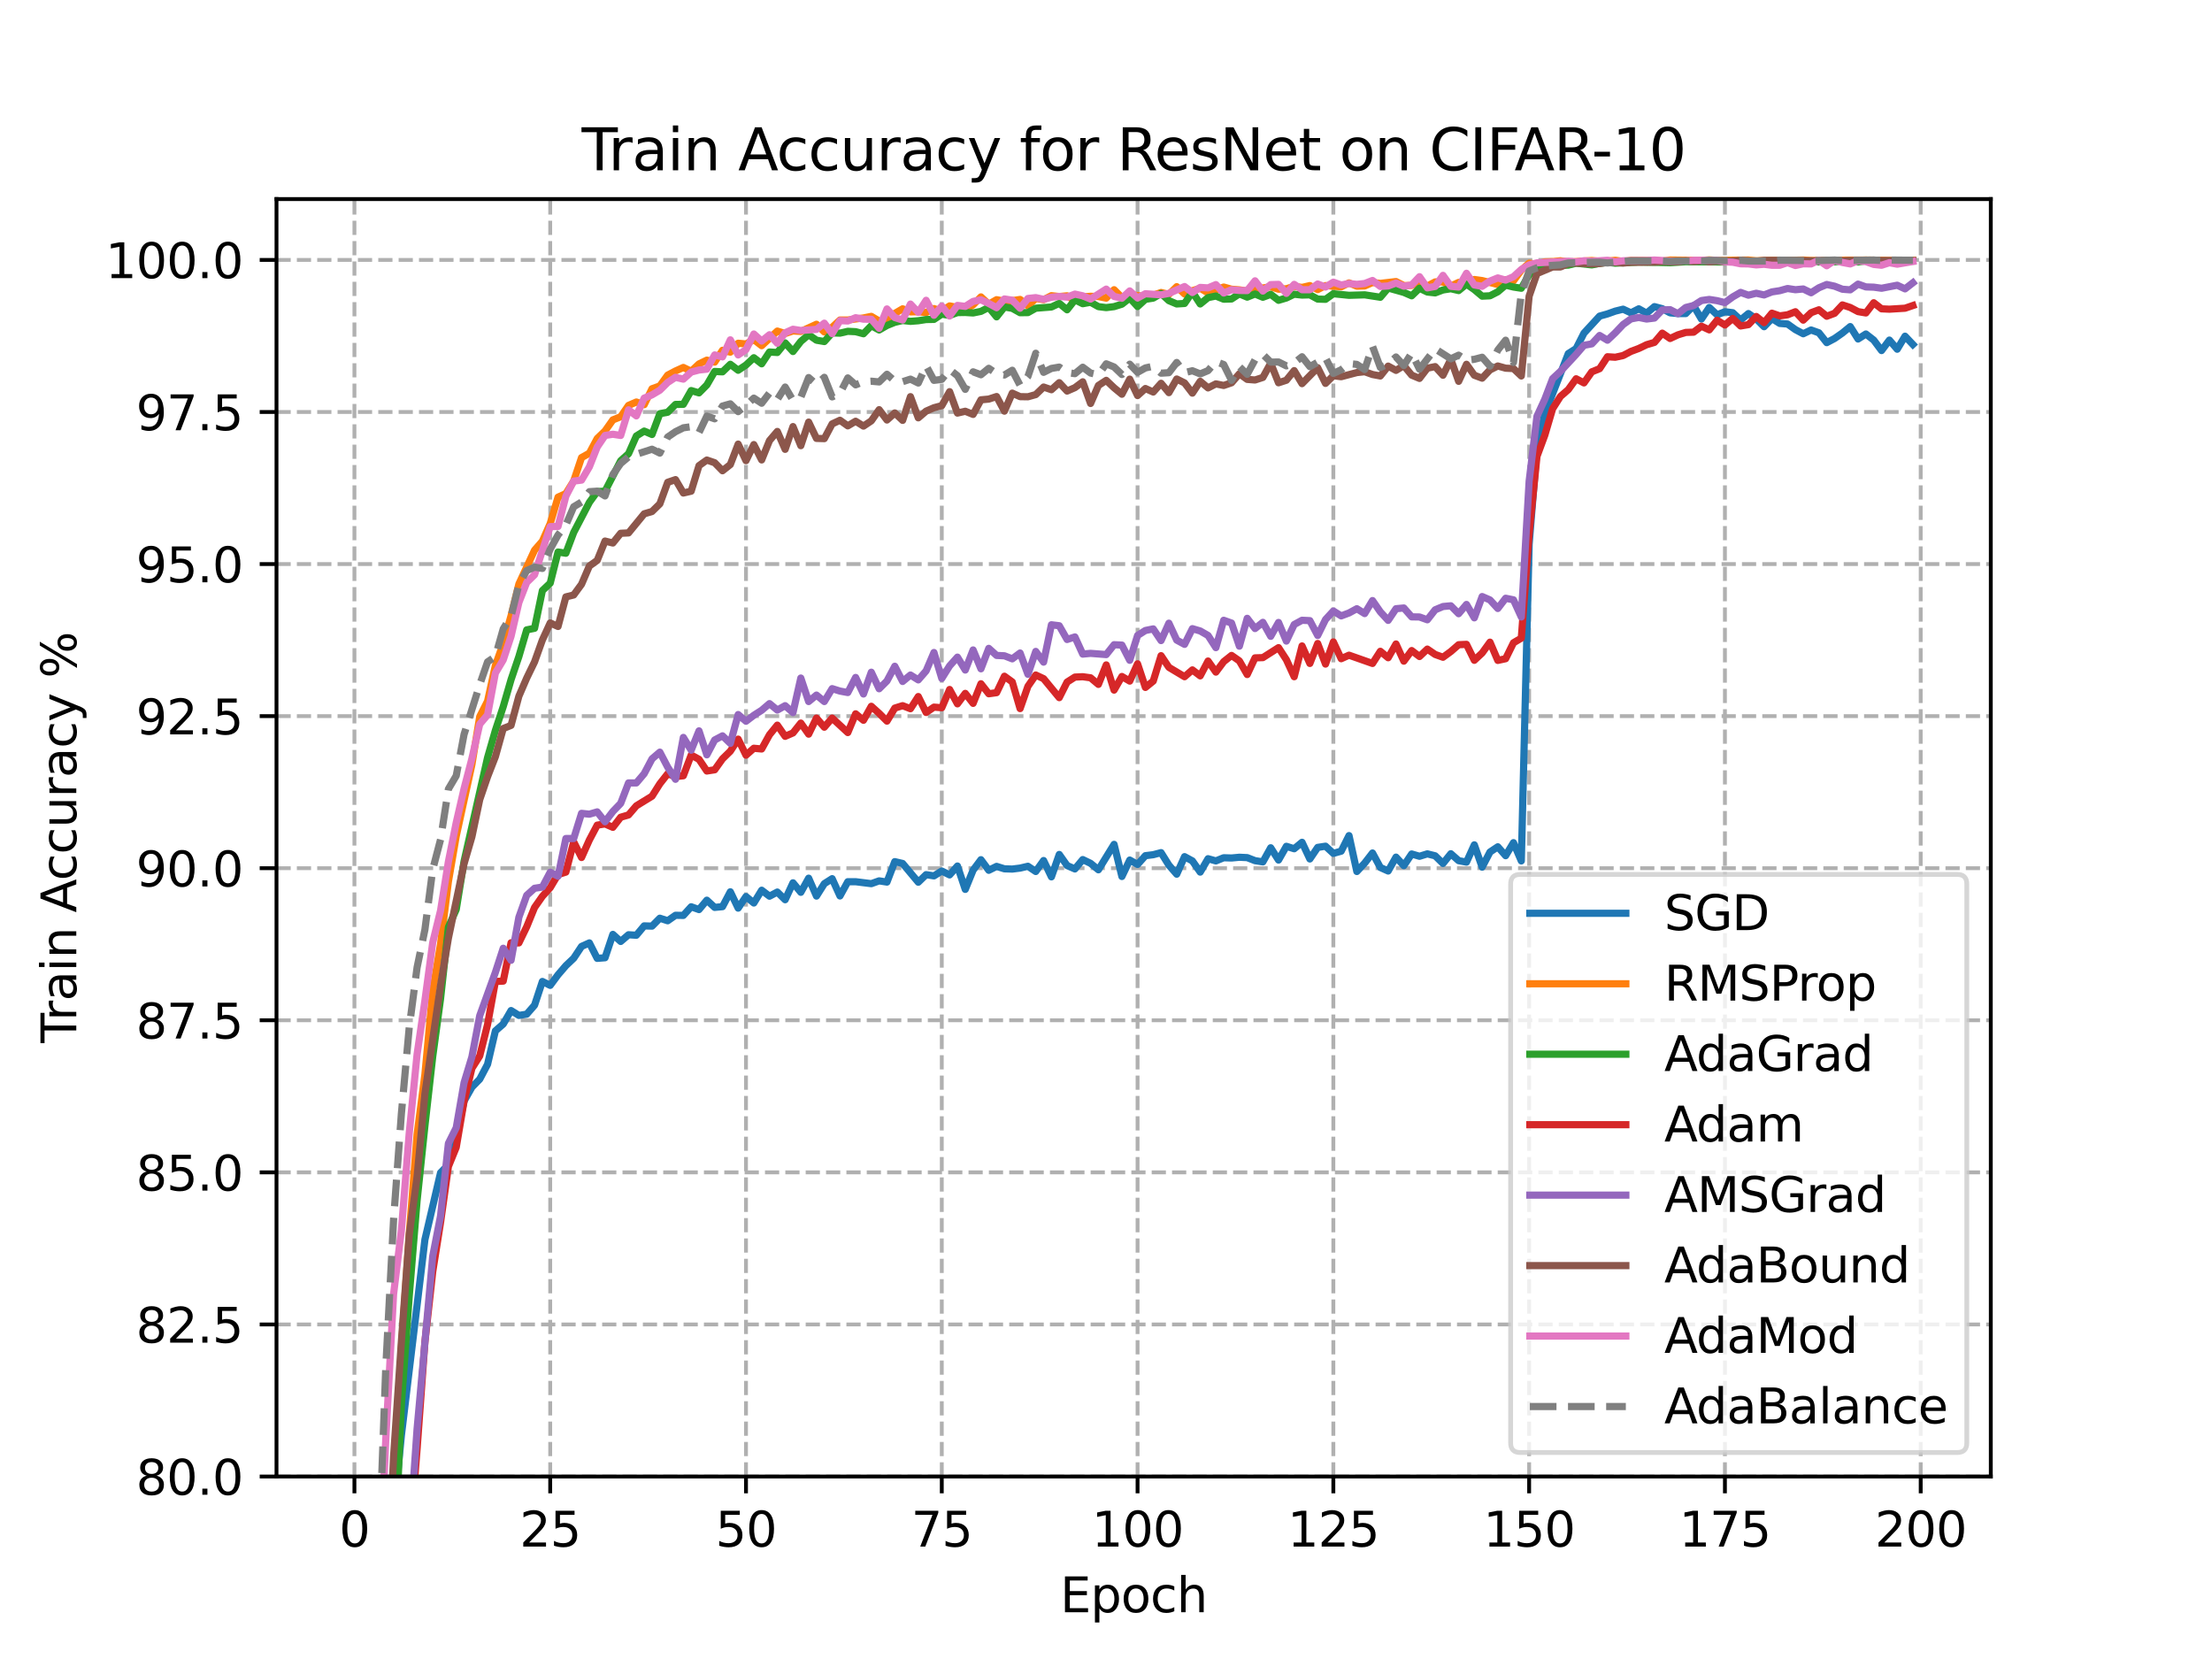 <?xml version="1.0" encoding="utf-8" standalone="no"?>
<!DOCTYPE svg PUBLIC "-//W3C//DTD SVG 1.1//EN"
  "http://www.w3.org/Graphics/SVG/1.1/DTD/svg11.dtd">
<svg xmlns:xlink="http://www.w3.org/1999/xlink" width="460.8pt" height="345.6pt" viewBox="0 0 460.8 345.6" xmlns="http://www.w3.org/2000/svg" version="1.1">
 <defs>
  <style type="text/css">*{stroke-linejoin: round; stroke-linecap: butt}</style>
 </defs>
 <g id="figure_1">
  <g id="patch_1">
   <path d="M 0 345.6 
L 460.8 345.6 
L 460.8 0 
L 0 0 
z
" style="fill: #ffffff"/>
  </g>
  <g id="axes_1">
   <g id="patch_2">
    <path d="M 57.6 307.584 
L 414.72 307.584 
L 414.72 41.472 
L 57.6 41.472 
z
" style="fill: #ffffff"/>
   </g>
   <g id="matplotlib.axis_1">
    <g id="xtick_1">
     <g id="line2d_1">
      <path d="M 73.833 307.584 
L 73.833 41.472 
" clip-path="url(#p55b51b0db0)" style="fill: none; stroke-dasharray: 2.96,1.28; stroke-dashoffset: 0; stroke: #b0b0b0; stroke-width: 0.8"/>
     </g>
     <g id="line2d_2">
      <defs>
       <path id="m50d746dd8d" d="M 0 0 
L 0 3.5 
" style="stroke: #000000; stroke-width: 0.8"/>
      </defs>
      <g>
       <use xlink:href="#m50d746dd8d" x="73.833" y="307.584" style="stroke: #000000; stroke-width: 0.8"/>
      </g>
     </g>
     <g id="text_1">
      <!-- 0 -->
      <g transform="translate(70.651 322.182)scale(0.1 -0.1)">
       <defs>
        <path id="DejaVuSans-30" d="M 2034 4250 
Q 1547 4250 1301 3770 
Q 1056 3291 1056 2328 
Q 1056 1369 1301 889 
Q 1547 409 2034 409 
Q 2525 409 2770 889 
Q 3016 1369 3016 2328 
Q 3016 3291 2770 3770 
Q 2525 4250 2034 4250 
z
M 2034 4750 
Q 2819 4750 3233 4129 
Q 3647 3509 3647 2328 
Q 3647 1150 3233 529 
Q 2819 -91 2034 -91 
Q 1250 -91 836 529 
Q 422 1150 422 2328 
Q 422 3509 836 4129 
Q 1250 4750 2034 4750 
z
" transform="scale(0.016)"/>
       </defs>
       <use xlink:href="#DejaVuSans-30"/>
      </g>
     </g>
    </g>
    <g id="xtick_2">
     <g id="line2d_3">
      <path d="M 114.618 307.584 
L 114.618 41.472 
" clip-path="url(#p55b51b0db0)" style="fill: none; stroke-dasharray: 2.96,1.28; stroke-dashoffset: 0; stroke: #b0b0b0; stroke-width: 0.8"/>
     </g>
     <g id="line2d_4">
      <g>
       <use xlink:href="#m50d746dd8d" x="114.618" y="307.584" style="stroke: #000000; stroke-width: 0.8"/>
      </g>
     </g>
     <g id="text_2">
      <!-- 25 -->
      <g transform="translate(108.256 322.182)scale(0.1 -0.1)">
       <defs>
        <path id="DejaVuSans-32" d="M 1228 531 
L 3431 531 
L 3431 0 
L 469 0 
L 469 531 
Q 828 903 1448 1529 
Q 2069 2156 2228 2338 
Q 2531 2678 2651 2914 
Q 2772 3150 2772 3378 
Q 2772 3750 2511 3984 
Q 2250 4219 1831 4219 
Q 1534 4219 1204 4116 
Q 875 4013 500 3803 
L 500 4441 
Q 881 4594 1212 4672 
Q 1544 4750 1819 4750 
Q 2544 4750 2975 4387 
Q 3406 4025 3406 3419 
Q 3406 3131 3298 2873 
Q 3191 2616 2906 2266 
Q 2828 2175 2409 1742 
Q 1991 1309 1228 531 
z
" transform="scale(0.016)"/>
        <path id="DejaVuSans-35" d="M 691 4666 
L 3169 4666 
L 3169 4134 
L 1269 4134 
L 1269 2991 
Q 1406 3038 1543 3061 
Q 1681 3084 1819 3084 
Q 2600 3084 3056 2656 
Q 3513 2228 3513 1497 
Q 3513 744 3044 326 
Q 2575 -91 1722 -91 
Q 1428 -91 1123 -41 
Q 819 9 494 109 
L 494 744 
Q 775 591 1075 516 
Q 1375 441 1709 441 
Q 2250 441 2565 725 
Q 2881 1009 2881 1497 
Q 2881 1984 2565 2268 
Q 2250 2553 1709 2553 
Q 1456 2553 1204 2497 
Q 953 2441 691 2322 
L 691 4666 
z
" transform="scale(0.016)"/>
       </defs>
       <use xlink:href="#DejaVuSans-32"/>
       <use xlink:href="#DejaVuSans-35" x="63.623"/>
      </g>
     </g>
    </g>
    <g id="xtick_3">
     <g id="line2d_5">
      <path d="M 155.404 307.584 
L 155.404 41.472 
" clip-path="url(#p55b51b0db0)" style="fill: none; stroke-dasharray: 2.96,1.28; stroke-dashoffset: 0; stroke: #b0b0b0; stroke-width: 0.8"/>
     </g>
     <g id="line2d_6">
      <g>
       <use xlink:href="#m50d746dd8d" x="155.404" y="307.584" style="stroke: #000000; stroke-width: 0.8"/>
      </g>
     </g>
     <g id="text_3">
      <!-- 50 -->
      <g transform="translate(149.042 322.182)scale(0.1 -0.1)">
       <use xlink:href="#DejaVuSans-35"/>
       <use xlink:href="#DejaVuSans-30" x="63.623"/>
      </g>
     </g>
    </g>
    <g id="xtick_4">
     <g id="line2d_7">
      <path d="M 196.19 307.584 
L 196.19 41.472 
" clip-path="url(#p55b51b0db0)" style="fill: none; stroke-dasharray: 2.96,1.28; stroke-dashoffset: 0; stroke: #b0b0b0; stroke-width: 0.8"/>
     </g>
     <g id="line2d_8">
      <g>
       <use xlink:href="#m50d746dd8d" x="196.19" y="307.584" style="stroke: #000000; stroke-width: 0.8"/>
      </g>
     </g>
     <g id="text_4">
      <!-- 75 -->
      <g transform="translate(189.827 322.182)scale(0.1 -0.1)">
       <defs>
        <path id="DejaVuSans-37" d="M 525 4666 
L 3525 4666 
L 3525 4397 
L 1831 0 
L 1172 0 
L 2766 4134 
L 525 4134 
L 525 4666 
z
" transform="scale(0.016)"/>
       </defs>
       <use xlink:href="#DejaVuSans-37"/>
       <use xlink:href="#DejaVuSans-35" x="63.623"/>
      </g>
     </g>
    </g>
    <g id="xtick_5">
     <g id="line2d_9">
      <path d="M 236.976 307.584 
L 236.976 41.472 
" clip-path="url(#p55b51b0db0)" style="fill: none; stroke-dasharray: 2.96,1.28; stroke-dashoffset: 0; stroke: #b0b0b0; stroke-width: 0.8"/>
     </g>
     <g id="line2d_10">
      <g>
       <use xlink:href="#m50d746dd8d" x="236.976" y="307.584" style="stroke: #000000; stroke-width: 0.8"/>
      </g>
     </g>
     <g id="text_5">
      <!-- 100 -->
      <g transform="translate(227.432 322.182)scale(0.1 -0.1)">
       <defs>
        <path id="DejaVuSans-31" d="M 794 531 
L 1825 531 
L 1825 4091 
L 703 3866 
L 703 4441 
L 1819 4666 
L 2450 4666 
L 2450 531 
L 3481 531 
L 3481 0 
L 794 0 
L 794 531 
z
" transform="scale(0.016)"/>
       </defs>
       <use xlink:href="#DejaVuSans-31"/>
       <use xlink:href="#DejaVuSans-30" x="63.623"/>
       <use xlink:href="#DejaVuSans-30" x="127.246"/>
      </g>
     </g>
    </g>
    <g id="xtick_6">
     <g id="line2d_11">
      <path d="M 277.761 307.584 
L 277.761 41.472 
" clip-path="url(#p55b51b0db0)" style="fill: none; stroke-dasharray: 2.96,1.28; stroke-dashoffset: 0; stroke: #b0b0b0; stroke-width: 0.8"/>
     </g>
     <g id="line2d_12">
      <g>
       <use xlink:href="#m50d746dd8d" x="277.761" y="307.584" style="stroke: #000000; stroke-width: 0.8"/>
      </g>
     </g>
     <g id="text_6">
      <!-- 125 -->
      <g transform="translate(268.218 322.182)scale(0.1 -0.1)">
       <use xlink:href="#DejaVuSans-31"/>
       <use xlink:href="#DejaVuSans-32" x="63.623"/>
       <use xlink:href="#DejaVuSans-35" x="127.246"/>
      </g>
     </g>
    </g>
    <g id="xtick_7">
     <g id="line2d_13">
      <path d="M 318.547 307.584 
L 318.547 41.472 
" clip-path="url(#p55b51b0db0)" style="fill: none; stroke-dasharray: 2.96,1.28; stroke-dashoffset: 0; stroke: #b0b0b0; stroke-width: 0.8"/>
     </g>
     <g id="line2d_14">
      <g>
       <use xlink:href="#m50d746dd8d" x="318.547" y="307.584" style="stroke: #000000; stroke-width: 0.8"/>
      </g>
     </g>
     <g id="text_7">
      <!-- 150 -->
      <g transform="translate(309.003 322.182)scale(0.1 -0.1)">
       <use xlink:href="#DejaVuSans-31"/>
       <use xlink:href="#DejaVuSans-35" x="63.623"/>
       <use xlink:href="#DejaVuSans-30" x="127.246"/>
      </g>
     </g>
    </g>
    <g id="xtick_8">
     <g id="line2d_15">
      <path d="M 359.333 307.584 
L 359.333 41.472 
" clip-path="url(#p55b51b0db0)" style="fill: none; stroke-dasharray: 2.96,1.28; stroke-dashoffset: 0; stroke: #b0b0b0; stroke-width: 0.8"/>
     </g>
     <g id="line2d_16">
      <g>
       <use xlink:href="#m50d746dd8d" x="359.333" y="307.584" style="stroke: #000000; stroke-width: 0.8"/>
      </g>
     </g>
     <g id="text_8">
      <!-- 175 -->
      <g transform="translate(349.789 322.182)scale(0.1 -0.1)">
       <use xlink:href="#DejaVuSans-31"/>
       <use xlink:href="#DejaVuSans-37" x="63.623"/>
       <use xlink:href="#DejaVuSans-35" x="127.246"/>
      </g>
     </g>
    </g>
    <g id="xtick_9">
     <g id="line2d_17">
      <path d="M 400.119 307.584 
L 400.119 41.472 
" clip-path="url(#p55b51b0db0)" style="fill: none; stroke-dasharray: 2.96,1.28; stroke-dashoffset: 0; stroke: #b0b0b0; stroke-width: 0.8"/>
     </g>
     <g id="line2d_18">
      <g>
       <use xlink:href="#m50d746dd8d" x="400.119" y="307.584" style="stroke: #000000; stroke-width: 0.8"/>
      </g>
     </g>
     <g id="text_9">
      <!-- 200 -->
      <g transform="translate(390.575 322.182)scale(0.1 -0.1)">
       <use xlink:href="#DejaVuSans-32"/>
       <use xlink:href="#DejaVuSans-30" x="63.623"/>
       <use xlink:href="#DejaVuSans-30" x="127.246"/>
      </g>
     </g>
    </g>
    <g id="text_10">
     <!-- Epoch -->
     <g transform="translate(220.849 335.861)scale(0.1 -0.1)">
      <defs>
       <path id="DejaVuSans-45" d="M 628 4666 
L 3578 4666 
L 3578 4134 
L 1259 4134 
L 1259 2753 
L 3481 2753 
L 3481 2222 
L 1259 2222 
L 1259 531 
L 3634 531 
L 3634 0 
L 628 0 
L 628 4666 
z
" transform="scale(0.016)"/>
       <path id="DejaVuSans-70" d="M 1159 525 
L 1159 -1331 
L 581 -1331 
L 581 3500 
L 1159 3500 
L 1159 2969 
Q 1341 3281 1617 3432 
Q 1894 3584 2278 3584 
Q 2916 3584 3314 3078 
Q 3713 2572 3713 1747 
Q 3713 922 3314 415 
Q 2916 -91 2278 -91 
Q 1894 -91 1617 61 
Q 1341 213 1159 525 
z
M 3116 1747 
Q 3116 2381 2855 2742 
Q 2594 3103 2138 3103 
Q 1681 3103 1420 2742 
Q 1159 2381 1159 1747 
Q 1159 1113 1420 752 
Q 1681 391 2138 391 
Q 2594 391 2855 752 
Q 3116 1113 3116 1747 
z
" transform="scale(0.016)"/>
       <path id="DejaVuSans-6f" d="M 1959 3097 
Q 1497 3097 1228 2736 
Q 959 2375 959 1747 
Q 959 1119 1226 758 
Q 1494 397 1959 397 
Q 2419 397 2687 759 
Q 2956 1122 2956 1747 
Q 2956 2369 2687 2733 
Q 2419 3097 1959 3097 
z
M 1959 3584 
Q 2709 3584 3137 3096 
Q 3566 2609 3566 1747 
Q 3566 888 3137 398 
Q 2709 -91 1959 -91 
Q 1206 -91 779 398 
Q 353 888 353 1747 
Q 353 2609 779 3096 
Q 1206 3584 1959 3584 
z
" transform="scale(0.016)"/>
       <path id="DejaVuSans-63" d="M 3122 3366 
L 3122 2828 
Q 2878 2963 2633 3030 
Q 2388 3097 2138 3097 
Q 1578 3097 1268 2742 
Q 959 2388 959 1747 
Q 959 1106 1268 751 
Q 1578 397 2138 397 
Q 2388 397 2633 464 
Q 2878 531 3122 666 
L 3122 134 
Q 2881 22 2623 -34 
Q 2366 -91 2075 -91 
Q 1284 -91 818 406 
Q 353 903 353 1747 
Q 353 2603 823 3093 
Q 1294 3584 2113 3584 
Q 2378 3584 2631 3529 
Q 2884 3475 3122 3366 
z
" transform="scale(0.016)"/>
       <path id="DejaVuSans-68" d="M 3513 2113 
L 3513 0 
L 2938 0 
L 2938 2094 
Q 2938 2591 2744 2837 
Q 2550 3084 2163 3084 
Q 1697 3084 1428 2787 
Q 1159 2491 1159 1978 
L 1159 0 
L 581 0 
L 581 4863 
L 1159 4863 
L 1159 2956 
Q 1366 3272 1645 3428 
Q 1925 3584 2291 3584 
Q 2894 3584 3203 3211 
Q 3513 2838 3513 2113 
z
" transform="scale(0.016)"/>
      </defs>
      <use xlink:href="#DejaVuSans-45"/>
      <use xlink:href="#DejaVuSans-70" x="63.184"/>
      <use xlink:href="#DejaVuSans-6f" x="126.66"/>
      <use xlink:href="#DejaVuSans-63" x="187.842"/>
      <use xlink:href="#DejaVuSans-68" x="242.822"/>
     </g>
    </g>
   </g>
   <g id="matplotlib.axis_2">
    <g id="ytick_1">
     <g id="line2d_19">
      <path d="M 57.6 307.584 
L 414.72 307.584 
" clip-path="url(#p55b51b0db0)" style="fill: none; stroke-dasharray: 2.96,1.28; stroke-dashoffset: 0; stroke: #b0b0b0; stroke-width: 0.8"/>
     </g>
     <g id="line2d_20">
      <defs>
       <path id="maa14416bbc" d="M 0 0 
L -3.5 0 
" style="stroke: #000000; stroke-width: 0.8"/>
      </defs>
      <g>
       <use xlink:href="#maa14416bbc" x="57.6" y="307.584" style="stroke: #000000; stroke-width: 0.8"/>
      </g>
     </g>
     <g id="text_11">
      <!-- 80.0 -->
      <g transform="translate(28.334 311.383)scale(0.1 -0.1)">
       <defs>
        <path id="DejaVuSans-38" d="M 2034 2216 
Q 1584 2216 1326 1975 
Q 1069 1734 1069 1313 
Q 1069 891 1326 650 
Q 1584 409 2034 409 
Q 2484 409 2743 651 
Q 3003 894 3003 1313 
Q 3003 1734 2745 1975 
Q 2488 2216 2034 2216 
z
M 1403 2484 
Q 997 2584 770 2862 
Q 544 3141 544 3541 
Q 544 4100 942 4425 
Q 1341 4750 2034 4750 
Q 2731 4750 3128 4425 
Q 3525 4100 3525 3541 
Q 3525 3141 3298 2862 
Q 3072 2584 2669 2484 
Q 3125 2378 3379 2068 
Q 3634 1759 3634 1313 
Q 3634 634 3220 271 
Q 2806 -91 2034 -91 
Q 1263 -91 848 271 
Q 434 634 434 1313 
Q 434 1759 690 2068 
Q 947 2378 1403 2484 
z
M 1172 3481 
Q 1172 3119 1398 2916 
Q 1625 2713 2034 2713 
Q 2441 2713 2670 2916 
Q 2900 3119 2900 3481 
Q 2900 3844 2670 4047 
Q 2441 4250 2034 4250 
Q 1625 4250 1398 4047 
Q 1172 3844 1172 3481 
z
" transform="scale(0.016)"/>
        <path id="DejaVuSans-2e" d="M 684 794 
L 1344 794 
L 1344 0 
L 684 0 
L 684 794 
z
" transform="scale(0.016)"/>
       </defs>
       <use xlink:href="#DejaVuSans-38"/>
       <use xlink:href="#DejaVuSans-30" x="63.623"/>
       <use xlink:href="#DejaVuSans-2e" x="127.246"/>
       <use xlink:href="#DejaVuSans-30" x="159.033"/>
      </g>
     </g>
    </g>
    <g id="ytick_2">
     <g id="line2d_21">
      <path d="M 57.6 275.904 
L 414.72 275.904 
" clip-path="url(#p55b51b0db0)" style="fill: none; stroke-dasharray: 2.96,1.28; stroke-dashoffset: 0; stroke: #b0b0b0; stroke-width: 0.8"/>
     </g>
     <g id="line2d_22">
      <g>
       <use xlink:href="#maa14416bbc" x="57.6" y="275.904" style="stroke: #000000; stroke-width: 0.8"/>
      </g>
     </g>
     <g id="text_12">
      <!-- 82.5 -->
      <g transform="translate(28.334 279.703)scale(0.1 -0.1)">
       <use xlink:href="#DejaVuSans-38"/>
       <use xlink:href="#DejaVuSans-32" x="63.623"/>
       <use xlink:href="#DejaVuSans-2e" x="127.246"/>
       <use xlink:href="#DejaVuSans-35" x="159.033"/>
      </g>
     </g>
    </g>
    <g id="ytick_3">
     <g id="line2d_23">
      <path d="M 57.6 244.224 
L 414.72 244.224 
" clip-path="url(#p55b51b0db0)" style="fill: none; stroke-dasharray: 2.96,1.28; stroke-dashoffset: 0; stroke: #b0b0b0; stroke-width: 0.8"/>
     </g>
     <g id="line2d_24">
      <g>
       <use xlink:href="#maa14416bbc" x="57.6" y="244.224" style="stroke: #000000; stroke-width: 0.8"/>
      </g>
     </g>
     <g id="text_13">
      <!-- 85.0 -->
      <g transform="translate(28.334 248.023)scale(0.1 -0.1)">
       <use xlink:href="#DejaVuSans-38"/>
       <use xlink:href="#DejaVuSans-35" x="63.623"/>
       <use xlink:href="#DejaVuSans-2e" x="127.246"/>
       <use xlink:href="#DejaVuSans-30" x="159.033"/>
      </g>
     </g>
    </g>
    <g id="ytick_4">
     <g id="line2d_25">
      <path d="M 57.6 212.544 
L 414.72 212.544 
" clip-path="url(#p55b51b0db0)" style="fill: none; stroke-dasharray: 2.96,1.28; stroke-dashoffset: 0; stroke: #b0b0b0; stroke-width: 0.8"/>
     </g>
     <g id="line2d_26">
      <g>
       <use xlink:href="#maa14416bbc" x="57.6" y="212.544" style="stroke: #000000; stroke-width: 0.8"/>
      </g>
     </g>
     <g id="text_14">
      <!-- 87.5 -->
      <g transform="translate(28.334 216.343)scale(0.1 -0.1)">
       <use xlink:href="#DejaVuSans-38"/>
       <use xlink:href="#DejaVuSans-37" x="63.623"/>
       <use xlink:href="#DejaVuSans-2e" x="127.246"/>
       <use xlink:href="#DejaVuSans-35" x="159.033"/>
      </g>
     </g>
    </g>
    <g id="ytick_5">
     <g id="line2d_27">
      <path d="M 57.6 180.864 
L 414.72 180.864 
" clip-path="url(#p55b51b0db0)" style="fill: none; stroke-dasharray: 2.96,1.28; stroke-dashoffset: 0; stroke: #b0b0b0; stroke-width: 0.8"/>
     </g>
     <g id="line2d_28">
      <g>
       <use xlink:href="#maa14416bbc" x="57.6" y="180.864" style="stroke: #000000; stroke-width: 0.8"/>
      </g>
     </g>
     <g id="text_15">
      <!-- 90.0 -->
      <g transform="translate(28.334 184.663)scale(0.1 -0.1)">
       <defs>
        <path id="DejaVuSans-39" d="M 703 97 
L 703 672 
Q 941 559 1184 500 
Q 1428 441 1663 441 
Q 2288 441 2617 861 
Q 2947 1281 2994 2138 
Q 2813 1869 2534 1725 
Q 2256 1581 1919 1581 
Q 1219 1581 811 2004 
Q 403 2428 403 3163 
Q 403 3881 828 4315 
Q 1253 4750 1959 4750 
Q 2769 4750 3195 4129 
Q 3622 3509 3622 2328 
Q 3622 1225 3098 567 
Q 2575 -91 1691 -91 
Q 1453 -91 1209 -44 
Q 966 3 703 97 
z
M 1959 2075 
Q 2384 2075 2632 2365 
Q 2881 2656 2881 3163 
Q 2881 3666 2632 3958 
Q 2384 4250 1959 4250 
Q 1534 4250 1286 3958 
Q 1038 3666 1038 3163 
Q 1038 2656 1286 2365 
Q 1534 2075 1959 2075 
z
" transform="scale(0.016)"/>
       </defs>
       <use xlink:href="#DejaVuSans-39"/>
       <use xlink:href="#DejaVuSans-30" x="63.623"/>
       <use xlink:href="#DejaVuSans-2e" x="127.246"/>
       <use xlink:href="#DejaVuSans-30" x="159.033"/>
      </g>
     </g>
    </g>
    <g id="ytick_6">
     <g id="line2d_29">
      <path d="M 57.6 149.184 
L 414.72 149.184 
" clip-path="url(#p55b51b0db0)" style="fill: none; stroke-dasharray: 2.96,1.28; stroke-dashoffset: 0; stroke: #b0b0b0; stroke-width: 0.8"/>
     </g>
     <g id="line2d_30">
      <g>
       <use xlink:href="#maa14416bbc" x="57.6" y="149.184" style="stroke: #000000; stroke-width: 0.8"/>
      </g>
     </g>
     <g id="text_16">
      <!-- 92.5 -->
      <g transform="translate(28.334 152.983)scale(0.1 -0.1)">
       <use xlink:href="#DejaVuSans-39"/>
       <use xlink:href="#DejaVuSans-32" x="63.623"/>
       <use xlink:href="#DejaVuSans-2e" x="127.246"/>
       <use xlink:href="#DejaVuSans-35" x="159.033"/>
      </g>
     </g>
    </g>
    <g id="ytick_7">
     <g id="line2d_31">
      <path d="M 57.6 117.504 
L 414.72 117.504 
" clip-path="url(#p55b51b0db0)" style="fill: none; stroke-dasharray: 2.96,1.28; stroke-dashoffset: 0; stroke: #b0b0b0; stroke-width: 0.8"/>
     </g>
     <g id="line2d_32">
      <g>
       <use xlink:href="#maa14416bbc" x="57.6" y="117.504" style="stroke: #000000; stroke-width: 0.8"/>
      </g>
     </g>
     <g id="text_17">
      <!-- 95.0 -->
      <g transform="translate(28.334 121.303)scale(0.1 -0.1)">
       <use xlink:href="#DejaVuSans-39"/>
       <use xlink:href="#DejaVuSans-35" x="63.623"/>
       <use xlink:href="#DejaVuSans-2e" x="127.246"/>
       <use xlink:href="#DejaVuSans-30" x="159.033"/>
      </g>
     </g>
    </g>
    <g id="ytick_8">
     <g id="line2d_33">
      <path d="M 57.6 85.824 
L 414.72 85.824 
" clip-path="url(#p55b51b0db0)" style="fill: none; stroke-dasharray: 2.96,1.28; stroke-dashoffset: 0; stroke: #b0b0b0; stroke-width: 0.8"/>
     </g>
     <g id="line2d_34">
      <g>
       <use xlink:href="#maa14416bbc" x="57.6" y="85.824" style="stroke: #000000; stroke-width: 0.8"/>
      </g>
     </g>
     <g id="text_18">
      <!-- 97.5 -->
      <g transform="translate(28.334 89.623)scale(0.1 -0.1)">
       <use xlink:href="#DejaVuSans-39"/>
       <use xlink:href="#DejaVuSans-37" x="63.623"/>
       <use xlink:href="#DejaVuSans-2e" x="127.246"/>
       <use xlink:href="#DejaVuSans-35" x="159.033"/>
      </g>
     </g>
    </g>
    <g id="ytick_9">
     <g id="line2d_35">
      <path d="M 57.6 54.144 
L 414.72 54.144 
" clip-path="url(#p55b51b0db0)" style="fill: none; stroke-dasharray: 2.96,1.28; stroke-dashoffset: 0; stroke: #b0b0b0; stroke-width: 0.8"/>
     </g>
     <g id="line2d_36">
      <g>
       <use xlink:href="#maa14416bbc" x="57.6" y="54.144" style="stroke: #000000; stroke-width: 0.8"/>
      </g>
     </g>
     <g id="text_19">
      <!-- 100.0 -->
      <g transform="translate(21.972 57.943)scale(0.1 -0.1)">
       <use xlink:href="#DejaVuSans-31"/>
       <use xlink:href="#DejaVuSans-30" x="63.623"/>
       <use xlink:href="#DejaVuSans-30" x="127.246"/>
       <use xlink:href="#DejaVuSans-2e" x="190.869"/>
       <use xlink:href="#DejaVuSans-30" x="222.656"/>
      </g>
     </g>
    </g>
    <g id="text_20">
     <!-- Train Accuracy % -->
     <g transform="translate(15.892 217.279)rotate(-90)scale(0.1 -0.1)">
      <defs>
       <path id="DejaVuSans-54" d="M -19 4666 
L 3928 4666 
L 3928 4134 
L 2272 4134 
L 2272 0 
L 1638 0 
L 1638 4134 
L -19 4134 
L -19 4666 
z
" transform="scale(0.016)"/>
       <path id="DejaVuSans-72" d="M 2631 2963 
Q 2534 3019 2420 3045 
Q 2306 3072 2169 3072 
Q 1681 3072 1420 2755 
Q 1159 2438 1159 1844 
L 1159 0 
L 581 0 
L 581 3500 
L 1159 3500 
L 1159 2956 
Q 1341 3275 1631 3429 
Q 1922 3584 2338 3584 
Q 2397 3584 2469 3576 
Q 2541 3569 2628 3553 
L 2631 2963 
z
" transform="scale(0.016)"/>
       <path id="DejaVuSans-61" d="M 2194 1759 
Q 1497 1759 1228 1600 
Q 959 1441 959 1056 
Q 959 750 1161 570 
Q 1363 391 1709 391 
Q 2188 391 2477 730 
Q 2766 1069 2766 1631 
L 2766 1759 
L 2194 1759 
z
M 3341 1997 
L 3341 0 
L 2766 0 
L 2766 531 
Q 2569 213 2275 61 
Q 1981 -91 1556 -91 
Q 1019 -91 701 211 
Q 384 513 384 1019 
Q 384 1609 779 1909 
Q 1175 2209 1959 2209 
L 2766 2209 
L 2766 2266 
Q 2766 2663 2505 2880 
Q 2244 3097 1772 3097 
Q 1472 3097 1187 3025 
Q 903 2953 641 2809 
L 641 3341 
Q 956 3463 1253 3523 
Q 1550 3584 1831 3584 
Q 2591 3584 2966 3190 
Q 3341 2797 3341 1997 
z
" transform="scale(0.016)"/>
       <path id="DejaVuSans-69" d="M 603 3500 
L 1178 3500 
L 1178 0 
L 603 0 
L 603 3500 
z
M 603 4863 
L 1178 4863 
L 1178 4134 
L 603 4134 
L 603 4863 
z
" transform="scale(0.016)"/>
       <path id="DejaVuSans-6e" d="M 3513 2113 
L 3513 0 
L 2938 0 
L 2938 2094 
Q 2938 2591 2744 2837 
Q 2550 3084 2163 3084 
Q 1697 3084 1428 2787 
Q 1159 2491 1159 1978 
L 1159 0 
L 581 0 
L 581 3500 
L 1159 3500 
L 1159 2956 
Q 1366 3272 1645 3428 
Q 1925 3584 2291 3584 
Q 2894 3584 3203 3211 
Q 3513 2838 3513 2113 
z
" transform="scale(0.016)"/>
       <path id="DejaVuSans-20" transform="scale(0.016)"/>
       <path id="DejaVuSans-41" d="M 2188 4044 
L 1331 1722 
L 3047 1722 
L 2188 4044 
z
M 1831 4666 
L 2547 4666 
L 4325 0 
L 3669 0 
L 3244 1197 
L 1141 1197 
L 716 0 
L 50 0 
L 1831 4666 
z
" transform="scale(0.016)"/>
       <path id="DejaVuSans-75" d="M 544 1381 
L 544 3500 
L 1119 3500 
L 1119 1403 
Q 1119 906 1312 657 
Q 1506 409 1894 409 
Q 2359 409 2629 706 
Q 2900 1003 2900 1516 
L 2900 3500 
L 3475 3500 
L 3475 0 
L 2900 0 
L 2900 538 
Q 2691 219 2414 64 
Q 2138 -91 1772 -91 
Q 1169 -91 856 284 
Q 544 659 544 1381 
z
M 1991 3584 
L 1991 3584 
z
" transform="scale(0.016)"/>
       <path id="DejaVuSans-79" d="M 2059 -325 
Q 1816 -950 1584 -1140 
Q 1353 -1331 966 -1331 
L 506 -1331 
L 506 -850 
L 844 -850 
Q 1081 -850 1212 -737 
Q 1344 -625 1503 -206 
L 1606 56 
L 191 3500 
L 800 3500 
L 1894 763 
L 2988 3500 
L 3597 3500 
L 2059 -325 
z
" transform="scale(0.016)"/>
       <path id="DejaVuSans-25" d="M 4653 2053 
Q 4381 2053 4226 1822 
Q 4072 1591 4072 1178 
Q 4072 772 4226 539 
Q 4381 306 4653 306 
Q 4919 306 5073 539 
Q 5228 772 5228 1178 
Q 5228 1588 5073 1820 
Q 4919 2053 4653 2053 
z
M 4653 2450 
Q 5147 2450 5437 2106 
Q 5728 1763 5728 1178 
Q 5728 594 5436 251 
Q 5144 -91 4653 -91 
Q 4153 -91 3862 251 
Q 3572 594 3572 1178 
Q 3572 1766 3864 2108 
Q 4156 2450 4653 2450 
z
M 1428 4353 
Q 1159 4353 1004 4120 
Q 850 3888 850 3481 
Q 850 3069 1003 2837 
Q 1156 2606 1428 2606 
Q 1700 2606 1854 2837 
Q 2009 3069 2009 3481 
Q 2009 3884 1853 4118 
Q 1697 4353 1428 4353 
z
M 4250 4750 
L 4750 4750 
L 1831 -91 
L 1331 -91 
L 4250 4750 
z
M 1428 4750 
Q 1922 4750 2215 4408 
Q 2509 4066 2509 3481 
Q 2509 2891 2217 2550 
Q 1925 2209 1428 2209 
Q 931 2209 642 2551 
Q 353 2894 353 3481 
Q 353 4063 643 4406 
Q 934 4750 1428 4750 
z
" transform="scale(0.016)"/>
      </defs>
      <use xlink:href="#DejaVuSans-54"/>
      <use xlink:href="#DejaVuSans-72" x="46.334"/>
      <use xlink:href="#DejaVuSans-61" x="87.447"/>
      <use xlink:href="#DejaVuSans-69" x="148.727"/>
      <use xlink:href="#DejaVuSans-6e" x="176.51"/>
      <use xlink:href="#DejaVuSans-20" x="239.889"/>
      <use xlink:href="#DejaVuSans-41" x="271.676"/>
      <use xlink:href="#DejaVuSans-63" x="338.334"/>
      <use xlink:href="#DejaVuSans-63" x="393.314"/>
      <use xlink:href="#DejaVuSans-75" x="448.295"/>
      <use xlink:href="#DejaVuSans-72" x="511.674"/>
      <use xlink:href="#DejaVuSans-61" x="552.787"/>
      <use xlink:href="#DejaVuSans-63" x="614.066"/>
      <use xlink:href="#DejaVuSans-79" x="669.047"/>
      <use xlink:href="#DejaVuSans-20" x="728.227"/>
      <use xlink:href="#DejaVuSans-25" x="760.014"/>
     </g>
    </g>
   </g>
   <g id="line2d_37">
    <path d="M 80.543 346.6 
L 81.99 315.77 
L 83.621 298.967 
L 86.884 271.874 
L 88.516 258.239 
L 91.778 244.3 
L 93.41 242.627 
L 95.041 236.976 
L 96.673 229.372 
L 98.304 226.483 
L 99.936 224.81 
L 101.567 221.719 
L 103.198 214.749 
L 104.83 213.33 
L 106.461 210.516 
L 108.093 211.53 
L 109.724 211.277 
L 111.356 209.401 
L 112.987 204.459 
L 114.618 205.27 
L 116.25 203.065 
L 117.881 201.165 
L 119.513 199.619 
L 121.144 197.16 
L 122.776 196.425 
L 124.407 199.644 
L 126.038 199.517 
L 127.67 194.651 
L 129.301 196.121 
L 130.933 194.727 
L 132.564 194.829 
L 134.196 192.877 
L 135.827 192.928 
L 137.458 191.28 
L 139.09 191.813 
L 140.721 190.672 
L 142.353 190.697 
L 143.984 188.898 
L 145.616 189.481 
L 147.247 187.529 
L 148.879 189.025 
L 150.51 188.873 
L 152.141 185.781 
L 153.773 189.177 
L 155.404 186.769 
L 157.036 188.112 
L 158.667 185.451 
L 160.299 186.693 
L 161.93 185.831 
L 163.561 187.428 
L 165.193 183.905 
L 166.824 185.882 
L 168.456 182.942 
L 170.087 186.668 
L 171.719 184.083 
L 173.35 183.044 
L 174.981 186.642 
L 176.613 183.677 
L 178.244 183.677 
L 181.507 184.083 
L 183.139 183.5 
L 184.77 183.753 
L 186.401 179.495 
L 188.033 179.876 
L 191.296 183.779 
L 192.927 182.207 
L 194.559 182.461 
L 196.19 181.447 
L 197.821 182.258 
L 199.453 180.408 
L 201.084 185.274 
L 202.716 181.27 
L 204.347 179.09 
L 205.979 181.295 
L 207.61 180.484 
L 209.241 180.991 
L 210.873 181.041 
L 212.504 180.839 
L 214.136 180.458 
L 215.767 181.548 
L 217.399 179.267 
L 219.03 182.663 
L 220.661 178 
L 222.293 180.306 
L 223.924 181.016 
L 225.556 179.065 
L 227.187 179.85 
L 228.819 181.193 
L 232.081 175.897 
L 233.713 182.587 
L 235.344 179.166 
L 236.976 180.078 
L 238.607 178.254 
L 240.239 178.051 
L 241.87 177.62 
L 243.501 180.23 
L 245.133 182.106 
L 246.764 178.456 
L 248.396 179.343 
L 250.027 181.675 
L 251.659 178.887 
L 253.29 179.343 
L 254.921 178.684 
L 256.553 178.735 
L 258.184 178.583 
L 259.816 178.659 
L 261.447 179.293 
L 263.079 179.546 
L 264.71 176.606 
L 266.341 179.166 
L 267.973 176.302 
L 269.604 176.809 
L 271.236 175.466 
L 272.867 178.938 
L 274.499 176.53 
L 276.13 176.277 
L 277.761 177.772 
L 279.393 177.316 
L 281.024 174.072 
L 282.656 181.548 
L 284.287 179.8 
L 285.919 177.696 
L 287.55 180.712 
L 289.181 181.447 
L 290.813 178.558 
L 292.444 180.332 
L 294.076 177.899 
L 295.707 178.38 
L 297.339 177.873 
L 298.97 178.279 
L 300.601 179.876 
L 302.233 177.848 
L 303.864 179.293 
L 305.496 179.597 
L 307.127 175.998 
L 308.759 180.636 
L 310.39 177.493 
L 312.021 176.403 
L 313.653 178.254 
L 315.284 175.542 
L 316.916 179.343 
L 318.547 113.373 
L 320.179 93.478 
L 321.81 86.179 
L 326.704 73.659 
L 328.336 72.62 
L 329.967 69.401 
L 333.23 65.853 
L 334.862 65.397 
L 336.493 64.814 
L 338.124 64.408 
L 339.756 65.169 
L 341.387 64.332 
L 343.019 65.245 
L 344.65 63.876 
L 346.282 64.307 
L 347.913 65.169 
L 349.544 65.321 
L 351.176 65.321 
L 352.807 63.673 
L 354.439 66.461 
L 356.07 64.054 
L 357.702 65.574 
L 359.333 64.941 
L 360.964 65.143 
L 362.596 66.664 
L 364.227 65.321 
L 365.859 66.436 
L 367.49 68.058 
L 369.122 66.36 
L 370.753 67.374 
L 372.384 67.5 
L 374.016 68.666 
L 375.647 69.528 
L 377.279 68.742 
L 378.91 69.325 
L 380.542 71.378 
L 382.173 70.516 
L 383.804 69.376 
L 385.436 68.033 
L 387.067 70.618 
L 388.699 69.578 
L 390.33 70.846 
L 391.962 73.025 
L 393.593 70.846 
L 395.224 72.746 
L 396.856 70.035 
L 398.487 71.758 
L 398.487 71.758 
" clip-path="url(#p55b51b0db0)" style="fill: none; stroke: #1f77b4; stroke-width: 1.5; stroke-linecap: square"/>
   </g>
   <g id="line2d_38">
    <path d="M 80.803 346.6 
L 81.99 314.173 
L 83.621 280.846 
L 85.253 257.175 
L 86.884 236.367 
L 88.516 223.847 
L 90.147 206.436 
L 91.778 196.653 
L 93.41 183.652 
L 95.041 174.173 
L 98.304 159.271 
L 99.936 149.285 
L 101.567 146.067 
L 103.198 138.641 
L 104.83 134.054 
L 106.461 128.275 
L 108.093 121.66 
L 111.356 114.615 
L 112.987 112.739 
L 114.618 109.064 
L 116.25 103.565 
L 117.881 102.83 
L 119.513 100.194 
L 121.144 95.328 
L 122.776 94.416 
L 124.407 91.349 
L 126.038 89.778 
L 127.67 87.471 
L 129.301 86.812 
L 130.933 84.455 
L 132.564 83.746 
L 134.196 84.303 
L 135.827 80.983 
L 137.458 80.4 
L 139.09 78.145 
L 140.721 77.283 
L 142.353 76.548 
L 143.984 77.334 
L 145.616 75.813 
L 147.247 75.027 
L 148.879 75.433 
L 150.51 72.975 
L 152.141 73.355 
L 153.773 71.505 
L 155.404 71.657 
L 157.036 70.744 
L 158.667 72.012 
L 161.93 68.97 
L 163.561 69.477 
L 165.193 68.945 
L 166.824 69.046 
L 170.087 67.551 
L 171.719 69.148 
L 173.35 68.185 
L 174.981 66.664 
L 176.613 66.664 
L 179.876 66.233 
L 181.507 65.904 
L 183.139 66.867 
L 184.77 66.943 
L 186.401 65.295 
L 188.033 64.332 
L 189.664 64.966 
L 191.296 64.941 
L 192.927 65.118 
L 194.559 64.282 
L 196.19 64.814 
L 197.821 63.724 
L 199.453 64.054 
L 201.084 64.56 
L 202.716 63.496 
L 204.347 61.849 
L 205.979 63.369 
L 207.61 62.431 
L 209.241 62.736 
L 210.873 62.634 
L 212.504 62.381 
L 214.136 63.724 
L 215.767 62.178 
L 217.399 62.431 
L 219.03 61.595 
L 220.661 61.773 
L 222.293 61.62 
L 223.924 62.685 
L 225.556 61.849 
L 227.187 61.722 
L 228.819 61.773 
L 230.45 62.102 
L 232.081 60.353 
L 233.713 61.975 
L 235.344 61.392 
L 238.607 61.747 
L 240.239 61.494 
L 241.87 60.936 
L 243.501 61.316 
L 245.133 59.72 
L 246.764 61.24 
L 248.396 60.556 
L 250.027 60.049 
L 251.659 61.012 
L 254.921 59.796 
L 256.553 60.252 
L 258.184 60.379 
L 259.816 60.632 
L 261.447 60.227 
L 264.71 59.745 
L 266.341 60.252 
L 267.973 60.151 
L 269.604 59.644 
L 271.236 59.872 
L 272.867 59.492 
L 274.499 60.328 
L 276.13 59.492 
L 279.393 59.745 
L 281.024 58.934 
L 282.656 59.618 
L 284.287 59.568 
L 285.919 58.858 
L 287.55 59.035 
L 290.813 58.655 
L 292.444 59.492 
L 294.076 59.466 
L 295.707 58.833 
L 297.339 59.593 
L 298.97 58.731 
L 300.601 58.731 
L 302.233 59.593 
L 303.864 58.833 
L 305.496 59.314 
L 307.127 58.224 
L 308.759 58.452 
L 312.021 59.263 
L 313.653 58.25 
L 315.284 58.503 
L 316.916 56.273 
L 318.547 54.828 
L 320.179 55.031 
L 321.81 54.55 
L 323.441 54.499 
L 325.073 54.321 
L 326.704 54.626 
L 329.967 54.372 
L 331.599 54.271 
L 333.23 54.423 
L 334.862 54.397 
L 336.493 54.22 
L 338.124 54.448 
L 339.756 54.245 
L 344.65 54.271 
L 346.282 54.397 
L 347.913 54.169 
L 354.439 54.245 
L 356.07 54.144 
L 357.702 54.245 
L 364.227 54.169 
L 365.859 54.321 
L 369.122 54.22 
L 372.384 54.245 
L 375.647 54.169 
L 377.279 54.271 
L 380.542 54.22 
L 388.699 54.169 
L 393.593 54.245 
L 398.487 54.245 
L 398.487 54.245 
" clip-path="url(#p55b51b0db0)" style="fill: none; stroke: #ff7f0e; stroke-width: 1.5; stroke-linecap: square"/>
   </g>
   <g id="line2d_39">
    <path d="M 81.39 346.6 
L 81.99 329.861 
L 83.621 292.53 
L 85.253 269.974 
L 86.884 250.129 
L 88.516 234.543 
L 90.147 220.071 
L 91.778 208.033 
L 93.41 193.13 
L 95.041 189.456 
L 96.673 179.419 
L 101.567 157.826 
L 103.198 152.149 
L 104.83 147.207 
L 106.461 141.581 
L 108.093 136.765 
L 109.724 131.215 
L 111.356 130.886 
L 112.987 123.029 
L 114.618 121.483 
L 116.25 114.995 
L 117.881 115.248 
L 119.513 110.915 
L 122.776 104.655 
L 124.407 102.399 
L 126.038 102.323 
L 129.301 95.987 
L 130.933 94.517 
L 132.564 90.817 
L 134.196 89.803 
L 135.827 90.513 
L 137.458 86.179 
L 139.09 85.875 
L 140.721 84.253 
L 142.353 84.227 
L 143.984 81.363 
L 145.616 81.845 
L 147.247 80.198 
L 148.879 77.384 
L 150.51 77.46 
L 152.141 75.889 
L 153.773 77.131 
L 155.404 76.041 
L 157.036 74.521 
L 158.667 75.788 
L 160.299 73.329 
L 161.93 73.431 
L 163.561 71.429 
L 165.193 73.228 
L 166.824 71.124 
L 168.456 69.731 
L 170.087 70.871 
L 171.719 71.15 
L 173.35 69.35 
L 174.981 69.401 
L 176.613 69.021 
L 178.244 69.097 
L 179.876 69.528 
L 181.507 67.855 
L 183.139 68.742 
L 184.77 67.804 
L 186.401 67.145 
L 188.033 66.765 
L 189.664 66.943 
L 191.296 66.816 
L 192.927 66.563 
L 194.559 66.537 
L 196.19 65.447 
L 197.821 65.701 
L 199.453 65.118 
L 201.084 65.093 
L 202.716 65.194 
L 204.347 64.865 
L 205.979 64.028 
L 207.61 66.005 
L 209.241 63.952 
L 210.873 64.231 
L 212.504 65.143 
L 214.136 65.118 
L 215.767 64.206 
L 219.03 63.952 
L 220.661 63.192 
L 222.293 64.535 
L 223.924 62.457 
L 225.556 63.268 
L 227.187 62.964 
L 228.819 63.876 
L 230.45 64.079 
L 232.081 63.876 
L 233.713 63.369 
L 235.344 62.077 
L 236.976 63.851 
L 238.607 62.355 
L 240.239 62.102 
L 241.87 61.139 
L 243.501 62.634 
L 245.133 63.319 
L 246.764 63.217 
L 248.396 60.835 
L 250.027 63.319 
L 251.659 62.001 
L 253.29 61.671 
L 254.921 62.33 
L 256.553 62.279 
L 258.184 61.215 
L 259.816 61.899 
L 261.447 61.24 
L 263.079 61.925 
L 264.71 61.316 
L 266.341 62.558 
L 267.973 62.077 
L 269.604 61.291 
L 271.236 61.468 
L 272.867 61.418 
L 274.499 62.305 
L 276.13 62.355 
L 277.761 61.19 
L 281.024 61.519 
L 284.287 61.418 
L 287.55 61.925 
L 289.181 59.998 
L 292.444 60.911 
L 294.076 61.62 
L 295.707 60.049 
L 297.339 60.835 
L 298.97 61.012 
L 300.601 60.404 
L 302.233 60.151 
L 303.864 60.531 
L 305.496 59.187 
L 307.127 60.328 
L 308.759 61.697 
L 310.39 61.62 
L 312.021 60.784 
L 313.653 59.39 
L 315.284 59.796 
L 316.916 60.049 
L 318.547 57.236 
L 320.179 56.019 
L 321.81 55.538 
L 323.441 55.335 
L 326.704 55.234 
L 328.336 54.828 
L 331.599 55.183 
L 333.23 54.854 
L 334.862 54.651 
L 336.493 54.828 
L 341.387 54.575 
L 347.913 54.727 
L 351.176 54.524 
L 359.333 54.575 
L 360.964 54.423 
L 362.596 54.423 
L 364.227 54.676 
L 365.859 54.448 
L 372.384 54.499 
L 374.016 54.423 
L 375.647 54.626 
L 377.279 54.397 
L 378.91 54.575 
L 380.542 54.296 
L 382.173 54.55 
L 383.804 54.397 
L 385.436 54.397 
L 387.067 54.575 
L 388.699 54.321 
L 393.593 54.473 
L 395.224 54.347 
L 398.487 54.372 
L 398.487 54.372 
" clip-path="url(#p55b51b0db0)" style="fill: none; stroke: #2ca02c; stroke-width: 1.5; stroke-linecap: square"/>
   </g>
   <g id="line2d_40">
    <path d="M 84.077 346.6 
L 85.253 322.207 
L 86.884 301.856 
L 88.516 279.579 
L 90.147 264.879 
L 91.778 254.615 
L 93.41 243.007 
L 95.041 239.003 
L 96.673 229.398 
L 98.304 222.555 
L 99.936 219.97 
L 101.567 213.431 
L 103.198 204.459 
L 104.83 204.383 
L 106.461 196.4 
L 108.093 196.425 
L 109.724 193.054 
L 111.356 189.05 
L 112.987 186.718 
L 114.618 184.919 
L 116.25 182.182 
L 117.881 181.675 
L 119.513 175.39 
L 121.144 178.634 
L 122.776 174.984 
L 124.407 171.892 
L 126.038 171.639 
L 127.67 172.348 
L 129.301 170.245 
L 130.933 169.763 
L 132.564 167.863 
L 135.827 165.86 
L 137.458 163.275 
L 139.09 161.197 
L 140.721 161.78 
L 142.353 161.603 
L 143.984 157.294 
L 145.616 158.181 
L 147.247 160.614 
L 148.879 160.361 
L 150.51 158.08 
L 152.141 156.483 
L 153.773 153.974 
L 155.404 157.319 
L 157.036 155.875 
L 158.667 156.027 
L 160.299 153.062 
L 161.93 151.059 
L 163.561 153.391 
L 165.193 152.681 
L 166.824 150.629 
L 168.456 152.935 
L 170.087 149.59 
L 171.719 151.49 
L 173.35 149.59 
L 176.613 152.605 
L 178.244 148.702 
L 179.876 150.046 
L 181.507 147.131 
L 183.139 148.601 
L 184.77 150.223 
L 186.401 147.511 
L 188.033 147.004 
L 189.664 147.638 
L 191.296 145.104 
L 192.927 148.424 
L 194.559 147.309 
L 196.19 147.435 
L 197.821 143.634 
L 199.453 146.624 
L 201.084 144.445 
L 202.716 146.523 
L 204.347 142.442 
L 205.979 144.521 
L 207.61 144.293 
L 209.241 140.871 
L 210.873 142.062 
L 212.504 147.613 
L 214.136 142.975 
L 215.767 140.618 
L 217.399 141.378 
L 220.661 145.332 
L 222.293 142.088 
L 223.924 141.049 
L 225.556 140.973 
L 227.187 141.201 
L 228.819 142.569 
L 230.45 138.514 
L 232.081 143.76 
L 233.713 140.922 
L 235.344 141.885 
L 236.976 138.286 
L 238.607 143.203 
L 240.239 141.885 
L 241.87 136.588 
L 243.501 139.021 
L 246.764 140.973 
L 248.396 139.553 
L 250.027 140.795 
L 251.659 137.703 
L 253.29 140.009 
L 254.921 137.83 
L 256.553 136.537 
L 258.184 137.678 
L 259.816 140.516 
L 261.447 137.044 
L 263.079 136.994 
L 266.341 134.915 
L 267.973 137.424 
L 269.604 140.973 
L 271.236 134.561 
L 272.867 138.21 
L 274.499 134.054 
L 276.13 138.337 
L 277.761 133.724 
L 279.393 137.222 
L 281.024 136.487 
L 285.919 138.21 
L 287.55 135.676 
L 289.181 137.019 
L 290.813 134.155 
L 292.444 137.729 
L 294.076 135.524 
L 295.707 136.765 
L 297.339 135.219 
L 298.97 136.335 
L 300.601 136.918 
L 302.233 135.726 
L 303.864 134.307 
L 305.496 134.231 
L 307.127 137.551 
L 308.759 136.03 
L 310.39 133.775 
L 312.021 137.576 
L 313.653 137.222 
L 315.284 133.902 
L 316.916 132.938 
L 318.547 111.244 
L 320.179 95.075 
L 321.81 90.665 
L 323.441 85.14 
L 325.073 82.58 
L 326.704 81.161 
L 328.336 78.905 
L 329.967 79.767 
L 331.599 77.46 
L 333.23 76.802 
L 334.862 74.318 
L 336.493 74.419 
L 338.124 74.064 
L 339.756 73.203 
L 341.387 72.594 
L 343.019 71.809 
L 344.65 71.327 
L 346.282 69.401 
L 347.913 70.516 
L 349.544 69.756 
L 351.176 69.249 
L 352.807 69.198 
L 354.439 67.956 
L 356.07 68.717 
L 357.702 66.715 
L 359.333 67.703 
L 360.964 66.334 
L 362.596 67.906 
L 364.227 67.627 
L 365.859 65.929 
L 367.49 67.222 
L 369.122 65.245 
L 370.753 65.802 
L 372.384 65.574 
L 374.016 64.941 
L 375.647 66.689 
L 377.279 65.143 
L 378.91 64.535 
L 380.542 65.878 
L 382.173 65.27 
L 383.804 63.521 
L 385.436 64.054 
L 387.067 64.915 
L 388.699 65.194 
L 390.33 63.065 
L 391.962 64.332 
L 393.593 64.408 
L 396.856 64.206 
L 398.487 63.648 
L 398.487 63.648 
" clip-path="url(#p55b51b0db0)" style="fill: none; stroke: #d62728; stroke-width: 1.5; stroke-linecap: square"/>
   </g>
   <g id="line2d_41">
    <path d="M 84.014 346.6 
L 85.253 321.143 
L 86.884 297.7 
L 90.147 261.686 
L 91.778 253.297 
L 93.41 238.192 
L 95.041 234.923 
L 96.673 225.545 
L 98.304 220.173 
L 99.936 211.581 
L 103.198 202.558 
L 104.83 197.54 
L 106.461 200.049 
L 108.093 191.078 
L 109.724 186.516 
L 111.356 185.046 
L 112.987 184.792 
L 114.618 181.7 
L 116.25 182.537 
L 117.881 174.68 
L 119.513 174.68 
L 121.144 169.434 
L 122.776 169.611 
L 124.407 169.13 
L 126.038 171.183 
L 127.67 169.054 
L 129.301 167.356 
L 130.933 163.098 
L 132.564 163.098 
L 134.196 161.172 
L 135.827 158.08 
L 137.458 156.686 
L 139.09 159.803 
L 140.721 162.338 
L 142.353 153.619 
L 143.984 156.28 
L 145.616 152.251 
L 147.247 157.243 
L 148.879 154.151 
L 150.51 153.29 
L 152.141 154.861 
L 153.773 148.855 
L 155.404 150.248 
L 157.036 149.007 
L 158.667 147.967 
L 160.299 146.574 
L 161.93 147.917 
L 163.561 147.004 
L 165.193 148.449 
L 166.824 141.251 
L 168.456 146.143 
L 170.087 144.799 
L 171.719 146.143 
L 173.35 143.456 
L 174.981 143.963 
L 176.613 144.267 
L 178.244 141.125 
L 179.876 144.571 
L 181.507 140.035 
L 183.139 143.482 
L 184.77 141.86 
L 186.401 138.793 
L 188.033 141.961 
L 189.664 140.618 
L 191.296 141.631 
L 192.927 139.756 
L 194.559 135.929 
L 196.19 141.327 
L 197.821 138.717 
L 199.453 136.892 
L 201.084 139.579 
L 202.716 135.397 
L 204.347 139.325 
L 205.979 135.067 
L 207.61 136.537 
L 209.241 136.613 
L 210.873 137.247 
L 212.504 136.03 
L 214.136 140.466 
L 215.767 135.701 
L 217.399 137.931 
L 219.03 130.151 
L 220.661 130.353 
L 222.293 133.217 
L 223.924 132.685 
L 225.556 136.259 
L 227.187 136.106 
L 230.45 136.36 
L 232.081 134.307 
L 233.713 134.383 
L 235.344 137.551 
L 236.976 132.381 
L 238.607 131.342 
L 240.239 131.012 
L 241.87 133.445 
L 243.501 129.821 
L 245.133 133.344 
L 246.764 134.231 
L 248.396 130.962 
L 250.027 131.443 
L 251.659 132.381 
L 253.29 134.915 
L 254.921 129.213 
L 256.553 129.796 
L 258.184 134.611 
L 259.816 128.807 
L 261.447 130.936 
L 263.079 129.644 
L 264.71 132.558 
L 266.341 129.669 
L 267.973 133.547 
L 269.604 130.1 
L 271.236 129.213 
L 272.867 129.289 
L 274.499 132.381 
L 276.13 129.061 
L 277.761 127.287 
L 279.393 128.301 
L 281.024 127.692 
L 282.656 126.805 
L 284.287 127.819 
L 285.919 125.107 
L 287.55 127.464 
L 289.181 129.238 
L 290.813 126.805 
L 292.444 126.653 
L 294.076 128.503 
L 295.707 128.529 
L 297.339 129.112 
L 298.97 127.033 
L 300.601 126.349 
L 302.233 126.197 
L 303.864 127.844 
L 305.496 125.918 
L 307.127 128.706 
L 308.759 124.271 
L 310.39 124.98 
L 312.021 126.755 
L 313.653 124.626 
L 315.284 124.955 
L 316.916 128.529 
L 318.547 100.245 
L 320.179 86.711 
L 321.81 83.163 
L 323.441 78.88 
L 325.073 77.359 
L 328.336 73.836 
L 329.967 71.935 
L 331.599 71.631 
L 333.23 69.883 
L 334.862 70.871 
L 336.493 69.325 
L 338.124 67.602 
L 339.756 66.436 
L 341.387 66.132 
L 343.019 66.461 
L 344.65 66.258 
L 346.282 64.56 
L 347.913 64.51 
L 349.544 65.346 
L 351.176 64.054 
L 352.807 63.648 
L 354.439 62.609 
L 356.07 62.381 
L 357.702 62.634 
L 359.333 63.04 
L 360.964 61.849 
L 362.596 60.911 
L 364.227 61.494 
L 365.859 61.088 
L 367.49 61.443 
L 369.122 60.809 
L 370.753 60.556 
L 372.384 60.1 
L 374.016 60.353 
L 375.647 60.201 
L 377.279 60.987 
L 378.91 59.948 
L 380.542 59.263 
L 382.173 59.618 
L 383.804 60.252 
L 385.436 60.379 
L 387.067 59.187 
L 388.699 59.77 
L 390.33 59.821 
L 391.962 60.049 
L 395.224 59.416 
L 396.856 60.176 
L 398.487 58.909 
L 398.487 58.909 
" clip-path="url(#p55b51b0db0)" style="fill: none; stroke: #9467bd; stroke-width: 1.5; stroke-linecap: square"/>
   </g>
   <g id="line2d_42">
    <path d="M 80.103 346.6 
L 80.358 338.352 
L 81.99 303.428 
L 83.621 279.401 
L 85.253 257.2 
L 86.884 245.162 
L 88.516 227.852 
L 91.778 205.245 
L 93.41 195.437 
L 96.673 179.926 
L 98.304 174.325 
L 99.936 166.57 
L 101.567 161.805 
L 103.198 157.624 
L 104.83 151.769 
L 106.461 151.11 
L 108.093 145.028 
L 109.724 141.251 
L 111.356 137.881 
L 112.987 133.319 
L 114.618 129.77 
L 116.25 130.505 
L 117.881 124.347 
L 119.513 123.941 
L 121.144 121.711 
L 122.776 117.91 
L 124.407 116.744 
L 126.038 112.714 
L 127.67 113.119 
L 129.301 111.092 
L 130.933 111.016 
L 134.196 107.037 
L 135.827 106.555 
L 137.458 104.959 
L 139.09 100.473 
L 140.721 99.915 
L 142.353 102.703 
L 143.984 102.323 
L 145.616 97.001 
L 147.247 95.835 
L 148.879 96.392 
L 150.51 98.065 
L 152.141 96.773 
L 153.773 92.515 
L 155.404 95.962 
L 157.036 92.616 
L 158.667 95.81 
L 160.299 91.78 
L 161.93 89.879 
L 163.561 93.605 
L 165.193 88.865 
L 166.824 92.844 
L 168.456 87.928 
L 170.087 91.324 
L 171.719 91.374 
L 173.35 88.308 
L 174.981 87.547 
L 176.613 88.713 
L 178.244 87.75 
L 179.876 88.764 
L 181.507 87.674 
L 183.139 85.342 
L 184.77 87.497 
L 186.401 86.027 
L 188.033 87.573 
L 189.664 82.631 
L 191.296 87.041 
L 192.927 85.647 
L 194.559 84.937 
L 196.19 84.506 
L 197.821 81.592 
L 199.453 86.052 
L 201.084 85.672 
L 202.716 86.331 
L 204.347 83.29 
L 205.979 83.138 
L 207.61 82.605 
L 209.241 85.647 
L 210.873 81.896 
L 212.504 82.631 
L 214.136 82.656 
L 215.767 82.2 
L 217.399 80.628 
L 219.03 81.186 
L 220.661 79.716 
L 222.293 81.465 
L 223.924 80.755 
L 225.556 79.539 
L 227.187 84.05 
L 228.819 80.299 
L 230.45 79.235 
L 232.081 80.781 
L 233.713 82.124 
L 235.344 78.981 
L 236.976 82.403 
L 238.607 80.933 
L 240.239 81.668 
L 241.87 79.843 
L 243.501 81.794 
L 245.133 78.956 
L 246.764 79.767 
L 248.396 81.896 
L 250.027 79.437 
L 251.659 80.806 
L 253.29 79.97 
L 254.921 80.299 
L 256.553 79.741 
L 258.184 77.866 
L 259.816 79.032 
L 261.447 79.159 
L 263.079 78.626 
L 264.71 75.661 
L 266.341 79.741 
L 267.973 79.209 
L 269.604 77.207 
L 271.236 79.919 
L 274.499 76.599 
L 276.13 79.868 
L 277.761 78.271 
L 279.393 78.474 
L 282.656 77.613 
L 284.287 77.435 
L 285.919 78.018 
L 287.55 78.322 
L 289.181 76.269 
L 290.813 77.156 
L 292.444 76.168 
L 294.076 78.145 
L 295.707 78.829 
L 297.339 76.7 
L 298.97 76.371 
L 300.601 78.17 
L 302.233 74.85 
L 303.864 79.437 
L 305.496 75.889 
L 307.127 78.17 
L 308.759 78.778 
L 310.39 77.055 
L 312.021 76.244 
L 313.653 76.7 
L 315.284 76.776 
L 316.916 78.322 
L 318.547 61.697 
L 320.179 56.983 
L 323.441 55.614 
L 325.073 55.614 
L 326.704 54.879 
L 328.336 54.803 
L 331.599 54.98 
L 333.23 54.904 
L 334.862 54.676 
L 336.493 54.626 
L 338.124 54.803 
L 339.756 54.651 
L 344.65 54.6 
L 346.282 54.473 
L 347.913 54.575 
L 349.544 54.524 
L 351.176 54.347 
L 352.807 54.473 
L 354.439 54.296 
L 356.07 54.55 
L 357.702 54.397 
L 359.333 54.473 
L 362.596 54.271 
L 365.859 54.423 
L 367.49 54.245 
L 370.753 54.245 
L 374.016 54.296 
L 378.91 54.347 
L 382.173 54.195 
L 383.804 54.347 
L 385.436 54.271 
L 388.699 54.271 
L 398.487 54.271 
L 398.487 54.271 
" clip-path="url(#p55b51b0db0)" style="fill: none; stroke: #8c564b; stroke-width: 1.5; stroke-linecap: square"/>
   </g>
   <g id="line2d_43">
    <path d="M 78.429 346.6 
L 78.727 335.538 
L 80.358 300.006 
L 81.99 269.593 
L 83.621 256.212 
L 85.253 236.038 
L 86.884 219.666 
L 88.516 208.438 
L 90.147 196.324 
L 91.778 189.684 
L 93.41 179.495 
L 95.041 171.36 
L 96.673 164.289 
L 98.304 158.029 
L 99.936 150.857 
L 101.567 148.931 
L 103.198 140.212 
L 104.83 137.475 
L 106.461 132.558 
L 108.093 125.513 
L 109.724 121.331 
L 111.356 119.734 
L 114.618 109.698 
L 116.25 109.673 
L 117.881 103.362 
L 119.513 100.219 
L 121.144 100.017 
L 122.776 97.254 
L 124.407 93.123 
L 126.038 90.715 
L 127.67 90.462 
L 129.301 90.715 
L 130.933 85.368 
L 132.564 86.635 
L 134.196 82.935 
L 135.827 82.25 
L 137.458 81.287 
L 139.09 79.665 
L 140.721 78.601 
L 142.353 78.981 
L 143.984 77.511 
L 145.616 77.08 
L 147.247 76.903 
L 148.879 73.938 
L 150.51 74.343 
L 152.141 70.795 
L 153.773 73.938 
L 155.404 72.823 
L 157.036 69.578 
L 158.667 71.048 
L 160.299 69.731 
L 161.93 71.505 
L 163.561 69.325 
L 165.193 68.59 
L 166.824 68.844 
L 170.087 68.615 
L 171.719 67.323 
L 173.35 69.502 
L 174.981 66.791 
L 176.613 66.867 
L 178.244 66.182 
L 179.876 66.487 
L 181.507 66.512 
L 183.139 68.387 
L 184.77 64.358 
L 186.401 66.157 
L 188.033 66.664 
L 189.664 63.344 
L 191.296 65.067 
L 192.927 62.558 
L 194.559 65.676 
L 196.19 63.775 
L 197.821 65.828 
L 199.453 63.623 
L 201.084 63.825 
L 202.716 62.786 
L 204.347 62.457 
L 205.979 63.217 
L 207.61 64.104 
L 209.241 62.279 
L 210.873 62.533 
L 212.504 64.206 
L 214.136 62.178 
L 215.767 62.001 
L 217.399 62.355 
L 219.03 61.925 
L 220.661 61.747 
L 222.293 61.899 
L 223.924 61.266 
L 225.556 61.62 
L 227.187 62.305 
L 230.45 60.227 
L 232.081 61.747 
L 233.713 62.127 
L 235.344 60.607 
L 236.976 62.077 
L 238.607 61.19 
L 241.87 61.418 
L 243.501 61.114 
L 246.764 59.694 
L 248.396 60.936 
L 250.027 59.872 
L 251.659 59.973 
L 253.29 59.289 
L 254.921 61.038 
L 256.553 60.353 
L 258.184 60.505 
L 259.816 60.531 
L 261.447 58.503 
L 263.079 60.632 
L 264.71 59.289 
L 266.341 59.238 
L 267.973 61.114 
L 269.604 59.238 
L 271.236 60.353 
L 272.867 60.353 
L 274.499 59.162 
L 276.13 59.796 
L 277.761 58.782 
L 279.393 59.365 
L 281.024 59.061 
L 282.656 59.238 
L 284.287 59.061 
L 285.919 58.427 
L 287.55 59.669 
L 289.181 59.568 
L 290.813 58.959 
L 292.444 59.618 
L 294.076 59.365 
L 295.707 57.641 
L 297.339 59.973 
L 298.97 59.669 
L 300.601 57.363 
L 302.233 59.644 
L 303.864 59.796 
L 305.496 56.932 
L 307.127 59.365 
L 308.759 59.644 
L 310.39 58.554 
L 312.021 57.895 
L 313.653 58.351 
L 315.284 57.641 
L 316.916 56.146 
L 318.547 55.183 
L 320.179 54.752 
L 326.704 54.423 
L 328.336 54.55 
L 329.967 54.321 
L 331.599 54.423 
L 334.862 54.22 
L 336.493 54.55 
L 338.124 54.321 
L 343.019 54.271 
L 344.65 54.169 
L 347.913 54.372 
L 351.176 54.372 
L 352.807 54.22 
L 357.702 54.22 
L 359.333 54.55 
L 360.964 54.626 
L 362.596 54.955 
L 364.227 54.98 
L 365.859 55.183 
L 367.49 55.056 
L 369.122 55.259 
L 370.753 55.259 
L 372.384 54.702 
L 374.016 55.31 
L 375.647 54.955 
L 377.279 54.98 
L 378.91 54.22 
L 380.542 55.361 
L 382.173 54.245 
L 383.804 54.676 
L 385.436 54.98 
L 387.067 54.321 
L 388.699 54.499 
L 390.33 55.082 
L 391.962 55.259 
L 393.593 54.727 
L 395.224 55.031 
L 398.487 54.473 
L 398.487 54.473 
" clip-path="url(#p55b51b0db0)" style="fill: none; stroke: #e377c2; stroke-width: 1.5; stroke-linecap: square"/>
   </g>
   <g id="line2d_44">
    <path d="M 78.312 346.6 
L 78.727 328.949 
L 80.358 285.028 
L 81.99 254.083 
L 83.621 231.958 
L 85.253 214.014 
L 86.884 201.545 
L 88.516 193.663 
L 90.147 181.117 
L 91.778 174.883 
L 93.41 164.365 
L 95.041 161.603 
L 96.673 152.986 
L 99.936 142.62 
L 101.567 137.881 
L 103.198 136.765 
L 104.83 131.012 
L 106.461 128.377 
L 108.093 121.787 
L 109.724 118.873 
L 111.356 118.138 
L 112.987 118.416 
L 114.618 114.387 
L 116.25 111.447 
L 117.881 109.369 
L 119.513 105.567 
L 121.144 104.579 
L 122.776 102.424 
L 124.407 102.323 
L 126.038 103.311 
L 127.67 98.851 
L 129.301 96.545 
L 130.933 95.176 
L 135.827 93.579 
L 137.458 94.39 
L 139.09 91.045 
L 140.721 89.93 
L 142.353 89.119 
L 143.984 88.891 
L 145.616 90.107 
L 147.247 86.686 
L 148.879 87.243 
L 150.51 84.582 
L 152.141 84.126 
L 153.773 85.748 
L 155.404 84.455 
L 157.036 82.935 
L 158.667 83.999 
L 160.299 81.87 
L 161.93 83.214 
L 163.561 80.628 
L 165.193 83.416 
L 166.824 82.757 
L 168.456 78.652 
L 170.087 80.071 
L 171.719 78.601 
L 173.35 82.681 
L 174.981 81.921 
L 176.613 78.728 
L 178.244 80.172 
L 179.876 79.513 
L 181.507 79.412 
L 183.139 79.564 
L 184.77 77.967 
L 186.401 79.387 
L 188.033 79.513 
L 189.664 78.981 
L 191.296 79.792 
L 192.927 76.193 
L 194.559 79.235 
L 196.19 79.032 
L 197.821 76.979 
L 199.453 78.271 
L 201.084 81.11 
L 202.716 77.46 
L 204.347 78.069 
L 205.979 76.726 
L 207.61 77.841 
L 209.241 78.119 
L 210.873 77.131 
L 212.504 80.274 
L 214.136 78.424 
L 215.767 73.583 
L 217.399 77.562 
L 219.03 76.751 
L 220.661 76.472 
L 222.293 77.613 
L 223.924 77.841 
L 225.556 76.497 
L 227.187 77.714 
L 228.819 78.069 
L 230.45 75.788 
L 232.081 76.447 
L 233.713 78.018 
L 235.344 75.864 
L 236.976 77.562 
L 238.607 76.649 
L 240.239 76.295 
L 241.87 77.739 
L 243.501 77.638 
L 245.133 75.509 
L 246.764 77.638 
L 248.396 77.232 
L 250.027 77.891 
L 251.659 77.207 
L 253.29 75.332 
L 254.921 75.94 
L 256.553 79.235 
L 258.184 76.396 
L 259.816 77.967 
L 261.447 74.951 
L 263.079 73.836 
L 264.71 75.433 
L 266.341 75.408 
L 267.973 76.219 
L 269.604 75.61 
L 271.236 74.318 
L 272.867 76.371 
L 276.13 74.546 
L 277.761 77.79 
L 279.393 77.03 
L 281.024 75.737 
L 282.656 75.914 
L 284.287 76.979 
L 285.919 72.138 
L 287.55 76.548 
L 289.181 75.838 
L 290.813 74.369 
L 292.444 76.143 
L 294.076 73.558 
L 295.707 76.903 
L 298.97 72.67 
L 302.233 74.749 
L 303.864 73.988 
L 305.496 75.053 
L 307.127 74.85 
L 308.759 74.419 
L 310.39 76.269 
L 312.021 72.924 
L 313.653 70.871 
L 315.284 75.509 
L 316.916 61.038 
L 318.547 56.45 
L 320.179 55.791 
L 321.81 55.386 
L 325.073 55.183 
L 326.704 54.778 
L 329.967 54.676 
L 333.23 54.626 
L 334.862 54.778 
L 339.756 54.321 
L 346.282 54.372 
L 347.913 54.473 
L 349.544 54.347 
L 354.439 54.397 
L 356.07 54.22 
L 359.333 54.296 
L 362.596 54.22 
L 364.227 54.372 
L 369.122 54.372 
L 370.753 54.195 
L 374.016 54.245 
L 377.279 54.321 
L 382.173 54.169 
L 383.804 54.271 
L 390.33 54.169 
L 391.962 54.271 
L 393.593 54.169 
L 398.487 54.22 
L 398.487 54.22 
" clip-path="url(#p55b51b0db0)" style="fill: none; stroke-dasharray: 5.55,2.4; stroke-dashoffset: 0; stroke: #7f7f7f; stroke-width: 1.5"/>
   </g>
   <g id="patch_3">
    <path d="M 57.6 307.584 
L 57.6 41.472 
" style="fill: none; stroke: #000000; stroke-width: 0.8; stroke-linejoin: miter; stroke-linecap: square"/>
   </g>
   <g id="patch_4">
    <path d="M 414.72 307.584 
L 414.72 41.472 
" style="fill: none; stroke: #000000; stroke-width: 0.8; stroke-linejoin: miter; stroke-linecap: square"/>
   </g>
   <g id="patch_5">
    <path d="M 57.6 307.584 
L 414.72 307.584 
" style="fill: none; stroke: #000000; stroke-width: 0.8; stroke-linejoin: miter; stroke-linecap: square"/>
   </g>
   <g id="patch_6">
    <path d="M 57.6 41.472 
L 414.72 41.472 
" style="fill: none; stroke: #000000; stroke-width: 0.8; stroke-linejoin: miter; stroke-linecap: square"/>
   </g>
   <g id="text_21">
    <!-- Train Accuracy for ResNet on CIFAR-10 -->
    <g transform="translate(121.17 35.472)scale(0.12 -0.12)">
     <defs>
      <path id="DejaVuSans-66" d="M 2375 4863 
L 2375 4384 
L 1825 4384 
Q 1516 4384 1395 4259 
Q 1275 4134 1275 3809 
L 1275 3500 
L 2222 3500 
L 2222 3053 
L 1275 3053 
L 1275 0 
L 697 0 
L 697 3053 
L 147 3053 
L 147 3500 
L 697 3500 
L 697 3744 
Q 697 4328 969 4595 
Q 1241 4863 1831 4863 
L 2375 4863 
z
" transform="scale(0.016)"/>
      <path id="DejaVuSans-52" d="M 2841 2188 
Q 3044 2119 3236 1894 
Q 3428 1669 3622 1275 
L 4263 0 
L 3584 0 
L 2988 1197 
Q 2756 1666 2539 1819 
Q 2322 1972 1947 1972 
L 1259 1972 
L 1259 0 
L 628 0 
L 628 4666 
L 2053 4666 
Q 2853 4666 3247 4331 
Q 3641 3997 3641 3322 
Q 3641 2881 3436 2590 
Q 3231 2300 2841 2188 
z
M 1259 4147 
L 1259 2491 
L 2053 2491 
Q 2509 2491 2742 2702 
Q 2975 2913 2975 3322 
Q 2975 3731 2742 3939 
Q 2509 4147 2053 4147 
L 1259 4147 
z
" transform="scale(0.016)"/>
      <path id="DejaVuSans-65" d="M 3597 1894 
L 3597 1613 
L 953 1613 
Q 991 1019 1311 708 
Q 1631 397 2203 397 
Q 2534 397 2845 478 
Q 3156 559 3463 722 
L 3463 178 
Q 3153 47 2828 -22 
Q 2503 -91 2169 -91 
Q 1331 -91 842 396 
Q 353 884 353 1716 
Q 353 2575 817 3079 
Q 1281 3584 2069 3584 
Q 2775 3584 3186 3129 
Q 3597 2675 3597 1894 
z
M 3022 2063 
Q 3016 2534 2758 2815 
Q 2500 3097 2075 3097 
Q 1594 3097 1305 2825 
Q 1016 2553 972 2059 
L 3022 2063 
z
" transform="scale(0.016)"/>
      <path id="DejaVuSans-73" d="M 2834 3397 
L 2834 2853 
Q 2591 2978 2328 3040 
Q 2066 3103 1784 3103 
Q 1356 3103 1142 2972 
Q 928 2841 928 2578 
Q 928 2378 1081 2264 
Q 1234 2150 1697 2047 
L 1894 2003 
Q 2506 1872 2764 1633 
Q 3022 1394 3022 966 
Q 3022 478 2636 193 
Q 2250 -91 1575 -91 
Q 1294 -91 989 -36 
Q 684 19 347 128 
L 347 722 
Q 666 556 975 473 
Q 1284 391 1588 391 
Q 1994 391 2212 530 
Q 2431 669 2431 922 
Q 2431 1156 2273 1281 
Q 2116 1406 1581 1522 
L 1381 1569 
Q 847 1681 609 1914 
Q 372 2147 372 2553 
Q 372 3047 722 3315 
Q 1072 3584 1716 3584 
Q 2034 3584 2315 3537 
Q 2597 3491 2834 3397 
z
" transform="scale(0.016)"/>
      <path id="DejaVuSans-4e" d="M 628 4666 
L 1478 4666 
L 3547 763 
L 3547 4666 
L 4159 4666 
L 4159 0 
L 3309 0 
L 1241 3903 
L 1241 0 
L 628 0 
L 628 4666 
z
" transform="scale(0.016)"/>
      <path id="DejaVuSans-74" d="M 1172 4494 
L 1172 3500 
L 2356 3500 
L 2356 3053 
L 1172 3053 
L 1172 1153 
Q 1172 725 1289 603 
Q 1406 481 1766 481 
L 2356 481 
L 2356 0 
L 1766 0 
Q 1100 0 847 248 
Q 594 497 594 1153 
L 594 3053 
L 172 3053 
L 172 3500 
L 594 3500 
L 594 4494 
L 1172 4494 
z
" transform="scale(0.016)"/>
      <path id="DejaVuSans-43" d="M 4122 4306 
L 4122 3641 
Q 3803 3938 3442 4084 
Q 3081 4231 2675 4231 
Q 1875 4231 1450 3742 
Q 1025 3253 1025 2328 
Q 1025 1406 1450 917 
Q 1875 428 2675 428 
Q 3081 428 3442 575 
Q 3803 722 4122 1019 
L 4122 359 
Q 3791 134 3420 21 
Q 3050 -91 2638 -91 
Q 1578 -91 968 557 
Q 359 1206 359 2328 
Q 359 3453 968 4101 
Q 1578 4750 2638 4750 
Q 3056 4750 3426 4639 
Q 3797 4528 4122 4306 
z
" transform="scale(0.016)"/>
      <path id="DejaVuSans-49" d="M 628 4666 
L 1259 4666 
L 1259 0 
L 628 0 
L 628 4666 
z
" transform="scale(0.016)"/>
      <path id="DejaVuSans-46" d="M 628 4666 
L 3309 4666 
L 3309 4134 
L 1259 4134 
L 1259 2759 
L 3109 2759 
L 3109 2228 
L 1259 2228 
L 1259 0 
L 628 0 
L 628 4666 
z
" transform="scale(0.016)"/>
      <path id="DejaVuSans-2d" d="M 313 2009 
L 1997 2009 
L 1997 1497 
L 313 1497 
L 313 2009 
z
" transform="scale(0.016)"/>
     </defs>
     <use xlink:href="#DejaVuSans-54"/>
     <use xlink:href="#DejaVuSans-72" x="46.334"/>
     <use xlink:href="#DejaVuSans-61" x="87.447"/>
     <use xlink:href="#DejaVuSans-69" x="148.727"/>
     <use xlink:href="#DejaVuSans-6e" x="176.51"/>
     <use xlink:href="#DejaVuSans-20" x="239.889"/>
     <use xlink:href="#DejaVuSans-41" x="271.676"/>
     <use xlink:href="#DejaVuSans-63" x="338.334"/>
     <use xlink:href="#DejaVuSans-63" x="393.314"/>
     <use xlink:href="#DejaVuSans-75" x="448.295"/>
     <use xlink:href="#DejaVuSans-72" x="511.674"/>
     <use xlink:href="#DejaVuSans-61" x="552.787"/>
     <use xlink:href="#DejaVuSans-63" x="614.066"/>
     <use xlink:href="#DejaVuSans-79" x="669.047"/>
     <use xlink:href="#DejaVuSans-20" x="728.227"/>
     <use xlink:href="#DejaVuSans-66" x="760.014"/>
     <use xlink:href="#DejaVuSans-6f" x="795.219"/>
     <use xlink:href="#DejaVuSans-72" x="856.4"/>
     <use xlink:href="#DejaVuSans-20" x="897.514"/>
     <use xlink:href="#DejaVuSans-52" x="929.301"/>
     <use xlink:href="#DejaVuSans-65" x="994.283"/>
     <use xlink:href="#DejaVuSans-73" x="1055.807"/>
     <use xlink:href="#DejaVuSans-4e" x="1107.906"/>
     <use xlink:href="#DejaVuSans-65" x="1182.711"/>
     <use xlink:href="#DejaVuSans-74" x="1244.234"/>
     <use xlink:href="#DejaVuSans-20" x="1283.443"/>
     <use xlink:href="#DejaVuSans-6f" x="1315.23"/>
     <use xlink:href="#DejaVuSans-6e" x="1376.412"/>
     <use xlink:href="#DejaVuSans-20" x="1439.791"/>
     <use xlink:href="#DejaVuSans-43" x="1471.578"/>
     <use xlink:href="#DejaVuSans-49" x="1541.402"/>
     <use xlink:href="#DejaVuSans-46" x="1570.895"/>
     <use xlink:href="#DejaVuSans-41" x="1619.289"/>
     <use xlink:href="#DejaVuSans-52" x="1687.697"/>
     <use xlink:href="#DejaVuSans-2d" x="1753.18"/>
     <use xlink:href="#DejaVuSans-31" x="1789.264"/>
     <use xlink:href="#DejaVuSans-30" x="1852.887"/>
    </g>
   </g>
   <g id="legend_1">
    <g id="patch_7">
     <path d="M 316.693 302.584 
L 407.72 302.584 
Q 409.72 302.584 409.72 300.584 
L 409.72 184.159 
Q 409.72 182.159 407.72 182.159 
L 316.693 182.159 
Q 314.693 182.159 314.693 184.159 
L 314.693 300.584 
Q 314.693 302.584 316.693 302.584 
z
" style="fill: #ffffff; opacity: 0.8; stroke: #cccccc; stroke-linejoin: miter"/>
    </g>
    <g id="line2d_45">
     <path d="M 318.693 190.257 
L 328.693 190.257 
L 338.693 190.257 
" style="fill: none; stroke: #1f77b4; stroke-width: 1.5; stroke-linecap: square"/>
    </g>
    <g id="text_22">
     <!-- SGD -->
     <g transform="translate(346.693 193.757)scale(0.1 -0.1)">
      <defs>
       <path id="DejaVuSans-53" d="M 3425 4513 
L 3425 3897 
Q 3066 4069 2747 4153 
Q 2428 4238 2131 4238 
Q 1616 4238 1336 4038 
Q 1056 3838 1056 3469 
Q 1056 3159 1242 3001 
Q 1428 2844 1947 2747 
L 2328 2669 
Q 3034 2534 3370 2195 
Q 3706 1856 3706 1288 
Q 3706 609 3251 259 
Q 2797 -91 1919 -91 
Q 1588 -91 1214 -16 
Q 841 59 441 206 
L 441 856 
Q 825 641 1194 531 
Q 1563 422 1919 422 
Q 2459 422 2753 634 
Q 3047 847 3047 1241 
Q 3047 1584 2836 1778 
Q 2625 1972 2144 2069 
L 1759 2144 
Q 1053 2284 737 2584 
Q 422 2884 422 3419 
Q 422 4038 858 4394 
Q 1294 4750 2059 4750 
Q 2388 4750 2728 4690 
Q 3069 4631 3425 4513 
z
" transform="scale(0.016)"/>
       <path id="DejaVuSans-47" d="M 3809 666 
L 3809 1919 
L 2778 1919 
L 2778 2438 
L 4434 2438 
L 4434 434 
Q 4069 175 3628 42 
Q 3188 -91 2688 -91 
Q 1594 -91 976 548 
Q 359 1188 359 2328 
Q 359 3472 976 4111 
Q 1594 4750 2688 4750 
Q 3144 4750 3555 4637 
Q 3966 4525 4313 4306 
L 4313 3634 
Q 3963 3931 3569 4081 
Q 3175 4231 2741 4231 
Q 1884 4231 1454 3753 
Q 1025 3275 1025 2328 
Q 1025 1384 1454 906 
Q 1884 428 2741 428 
Q 3075 428 3337 486 
Q 3600 544 3809 666 
z
" transform="scale(0.016)"/>
       <path id="DejaVuSans-44" d="M 1259 4147 
L 1259 519 
L 2022 519 
Q 2988 519 3436 956 
Q 3884 1394 3884 2338 
Q 3884 3275 3436 3711 
Q 2988 4147 2022 4147 
L 1259 4147 
z
M 628 4666 
L 1925 4666 
Q 3281 4666 3915 4102 
Q 4550 3538 4550 2338 
Q 4550 1131 3912 565 
Q 3275 0 1925 0 
L 628 0 
L 628 4666 
z
" transform="scale(0.016)"/>
      </defs>
      <use xlink:href="#DejaVuSans-53"/>
      <use xlink:href="#DejaVuSans-47" x="63.477"/>
      <use xlink:href="#DejaVuSans-44" x="140.967"/>
     </g>
    </g>
    <g id="line2d_46">
     <path d="M 318.693 204.936 
L 328.693 204.936 
L 338.693 204.936 
" style="fill: none; stroke: #ff7f0e; stroke-width: 1.5; stroke-linecap: square"/>
    </g>
    <g id="text_23">
     <!-- RMSProp -->
     <g transform="translate(346.693 208.436)scale(0.1 -0.1)">
      <defs>
       <path id="DejaVuSans-4d" d="M 628 4666 
L 1569 4666 
L 2759 1491 
L 3956 4666 
L 4897 4666 
L 4897 0 
L 4281 0 
L 4281 4097 
L 3078 897 
L 2444 897 
L 1241 4097 
L 1241 0 
L 628 0 
L 628 4666 
z
" transform="scale(0.016)"/>
       <path id="DejaVuSans-50" d="M 1259 4147 
L 1259 2394 
L 2053 2394 
Q 2494 2394 2734 2622 
Q 2975 2850 2975 3272 
Q 2975 3691 2734 3919 
Q 2494 4147 2053 4147 
L 1259 4147 
z
M 628 4666 
L 2053 4666 
Q 2838 4666 3239 4311 
Q 3641 3956 3641 3272 
Q 3641 2581 3239 2228 
Q 2838 1875 2053 1875 
L 1259 1875 
L 1259 0 
L 628 0 
L 628 4666 
z
" transform="scale(0.016)"/>
      </defs>
      <use xlink:href="#DejaVuSans-52"/>
      <use xlink:href="#DejaVuSans-4d" x="69.482"/>
      <use xlink:href="#DejaVuSans-53" x="155.762"/>
      <use xlink:href="#DejaVuSans-50" x="219.238"/>
      <use xlink:href="#DejaVuSans-72" x="277.791"/>
      <use xlink:href="#DejaVuSans-6f" x="316.654"/>
      <use xlink:href="#DejaVuSans-70" x="377.836"/>
     </g>
    </g>
    <g id="line2d_47">
     <path d="M 318.693 219.614 
L 328.693 219.614 
L 338.693 219.614 
" style="fill: none; stroke: #2ca02c; stroke-width: 1.5; stroke-linecap: square"/>
    </g>
    <g id="text_24">
     <!-- AdaGrad -->
     <g transform="translate(346.693 223.114)scale(0.1 -0.1)">
      <defs>
       <path id="DejaVuSans-64" d="M 2906 2969 
L 2906 4863 
L 3481 4863 
L 3481 0 
L 2906 0 
L 2906 525 
Q 2725 213 2448 61 
Q 2172 -91 1784 -91 
Q 1150 -91 751 415 
Q 353 922 353 1747 
Q 353 2572 751 3078 
Q 1150 3584 1784 3584 
Q 2172 3584 2448 3432 
Q 2725 3281 2906 2969 
z
M 947 1747 
Q 947 1113 1208 752 
Q 1469 391 1925 391 
Q 2381 391 2643 752 
Q 2906 1113 2906 1747 
Q 2906 2381 2643 2742 
Q 2381 3103 1925 3103 
Q 1469 3103 1208 2742 
Q 947 2381 947 1747 
z
" transform="scale(0.016)"/>
      </defs>
      <use xlink:href="#DejaVuSans-41"/>
      <use xlink:href="#DejaVuSans-64" x="66.658"/>
      <use xlink:href="#DejaVuSans-61" x="130.135"/>
      <use xlink:href="#DejaVuSans-47" x="191.414"/>
      <use xlink:href="#DejaVuSans-72" x="268.904"/>
      <use xlink:href="#DejaVuSans-61" x="310.018"/>
      <use xlink:href="#DejaVuSans-64" x="371.297"/>
     </g>
    </g>
    <g id="line2d_48">
     <path d="M 318.693 234.292 
L 328.693 234.292 
L 338.693 234.292 
" style="fill: none; stroke: #d62728; stroke-width: 1.5; stroke-linecap: square"/>
    </g>
    <g id="text_25">
     <!-- Adam -->
     <g transform="translate(346.693 237.792)scale(0.1 -0.1)">
      <defs>
       <path id="DejaVuSans-6d" d="M 3328 2828 
Q 3544 3216 3844 3400 
Q 4144 3584 4550 3584 
Q 5097 3584 5394 3201 
Q 5691 2819 5691 2113 
L 5691 0 
L 5113 0 
L 5113 2094 
Q 5113 2597 4934 2840 
Q 4756 3084 4391 3084 
Q 3944 3084 3684 2787 
Q 3425 2491 3425 1978 
L 3425 0 
L 2847 0 
L 2847 2094 
Q 2847 2600 2669 2842 
Q 2491 3084 2119 3084 
Q 1678 3084 1418 2786 
Q 1159 2488 1159 1978 
L 1159 0 
L 581 0 
L 581 3500 
L 1159 3500 
L 1159 2956 
Q 1356 3278 1631 3431 
Q 1906 3584 2284 3584 
Q 2666 3584 2933 3390 
Q 3200 3197 3328 2828 
z
" transform="scale(0.016)"/>
      </defs>
      <use xlink:href="#DejaVuSans-41"/>
      <use xlink:href="#DejaVuSans-64" x="66.658"/>
      <use xlink:href="#DejaVuSans-61" x="130.135"/>
      <use xlink:href="#DejaVuSans-6d" x="191.414"/>
     </g>
    </g>
    <g id="line2d_49">
     <path d="M 318.693 248.97 
L 328.693 248.97 
L 338.693 248.97 
" style="fill: none; stroke: #9467bd; stroke-width: 1.5; stroke-linecap: square"/>
    </g>
    <g id="text_26">
     <!-- AMSGrad -->
     <g transform="translate(346.693 252.47)scale(0.1 -0.1)">
      <use xlink:href="#DejaVuSans-41"/>
      <use xlink:href="#DejaVuSans-4d" x="68.408"/>
      <use xlink:href="#DejaVuSans-53" x="154.688"/>
      <use xlink:href="#DejaVuSans-47" x="218.164"/>
      <use xlink:href="#DejaVuSans-72" x="295.654"/>
      <use xlink:href="#DejaVuSans-61" x="336.768"/>
      <use xlink:href="#DejaVuSans-64" x="398.047"/>
     </g>
    </g>
    <g id="line2d_50">
     <path d="M 318.693 263.648 
L 328.693 263.648 
L 338.693 263.648 
" style="fill: none; stroke: #8c564b; stroke-width: 1.5; stroke-linecap: square"/>
    </g>
    <g id="text_27">
     <!-- AdaBound -->
     <g transform="translate(346.693 267.148)scale(0.1 -0.1)">
      <defs>
       <path id="DejaVuSans-42" d="M 1259 2228 
L 1259 519 
L 2272 519 
Q 2781 519 3026 730 
Q 3272 941 3272 1375 
Q 3272 1813 3026 2020 
Q 2781 2228 2272 2228 
L 1259 2228 
z
M 1259 4147 
L 1259 2741 
L 2194 2741 
Q 2656 2741 2882 2914 
Q 3109 3088 3109 3444 
Q 3109 3797 2882 3972 
Q 2656 4147 2194 4147 
L 1259 4147 
z
M 628 4666 
L 2241 4666 
Q 2963 4666 3353 4366 
Q 3744 4066 3744 3513 
Q 3744 3084 3544 2831 
Q 3344 2578 2956 2516 
Q 3422 2416 3680 2098 
Q 3938 1781 3938 1306 
Q 3938 681 3513 340 
Q 3088 0 2303 0 
L 628 0 
L 628 4666 
z
" transform="scale(0.016)"/>
      </defs>
      <use xlink:href="#DejaVuSans-41"/>
      <use xlink:href="#DejaVuSans-64" x="66.658"/>
      <use xlink:href="#DejaVuSans-61" x="130.135"/>
      <use xlink:href="#DejaVuSans-42" x="191.414"/>
      <use xlink:href="#DejaVuSans-6f" x="260.018"/>
      <use xlink:href="#DejaVuSans-75" x="321.199"/>
      <use xlink:href="#DejaVuSans-6e" x="384.578"/>
      <use xlink:href="#DejaVuSans-64" x="447.957"/>
     </g>
    </g>
    <g id="line2d_51">
     <path d="M 318.693 278.326 
L 328.693 278.326 
L 338.693 278.326 
" style="fill: none; stroke: #e377c2; stroke-width: 1.5; stroke-linecap: square"/>
    </g>
    <g id="text_28">
     <!-- AdaMod -->
     <g transform="translate(346.693 281.826)scale(0.1 -0.1)">
      <use xlink:href="#DejaVuSans-41"/>
      <use xlink:href="#DejaVuSans-64" x="66.658"/>
      <use xlink:href="#DejaVuSans-61" x="130.135"/>
      <use xlink:href="#DejaVuSans-4d" x="191.414"/>
      <use xlink:href="#DejaVuSans-6f" x="277.693"/>
      <use xlink:href="#DejaVuSans-64" x="338.875"/>
     </g>
    </g>
    <g id="line2d_52">
     <path d="M 318.693 293.004 
L 328.693 293.004 
L 338.693 293.004 
" style="fill: none; stroke-dasharray: 5.55,2.4; stroke-dashoffset: 0; stroke: #7f7f7f; stroke-width: 1.5"/>
    </g>
    <g id="text_29">
     <!-- AdaBalance -->
     <g transform="translate(346.693 296.504)scale(0.1 -0.1)">
      <defs>
       <path id="DejaVuSans-6c" d="M 603 4863 
L 1178 4863 
L 1178 0 
L 603 0 
L 603 4863 
z
" transform="scale(0.016)"/>
      </defs>
      <use xlink:href="#DejaVuSans-41"/>
      <use xlink:href="#DejaVuSans-64" x="66.658"/>
      <use xlink:href="#DejaVuSans-61" x="130.135"/>
      <use xlink:href="#DejaVuSans-42" x="191.414"/>
      <use xlink:href="#DejaVuSans-61" x="260.018"/>
      <use xlink:href="#DejaVuSans-6c" x="321.297"/>
      <use xlink:href="#DejaVuSans-61" x="349.08"/>
      <use xlink:href="#DejaVuSans-6e" x="410.359"/>
      <use xlink:href="#DejaVuSans-63" x="473.738"/>
      <use xlink:href="#DejaVuSans-65" x="528.719"/>
     </g>
    </g>
   </g>
  </g>
 </g>
 <defs>
  <clipPath id="p55b51b0db0">
   <rect x="57.6" y="41.472" width="357.12" height="266.112"/>
  </clipPath>
 </defs>
</svg>
